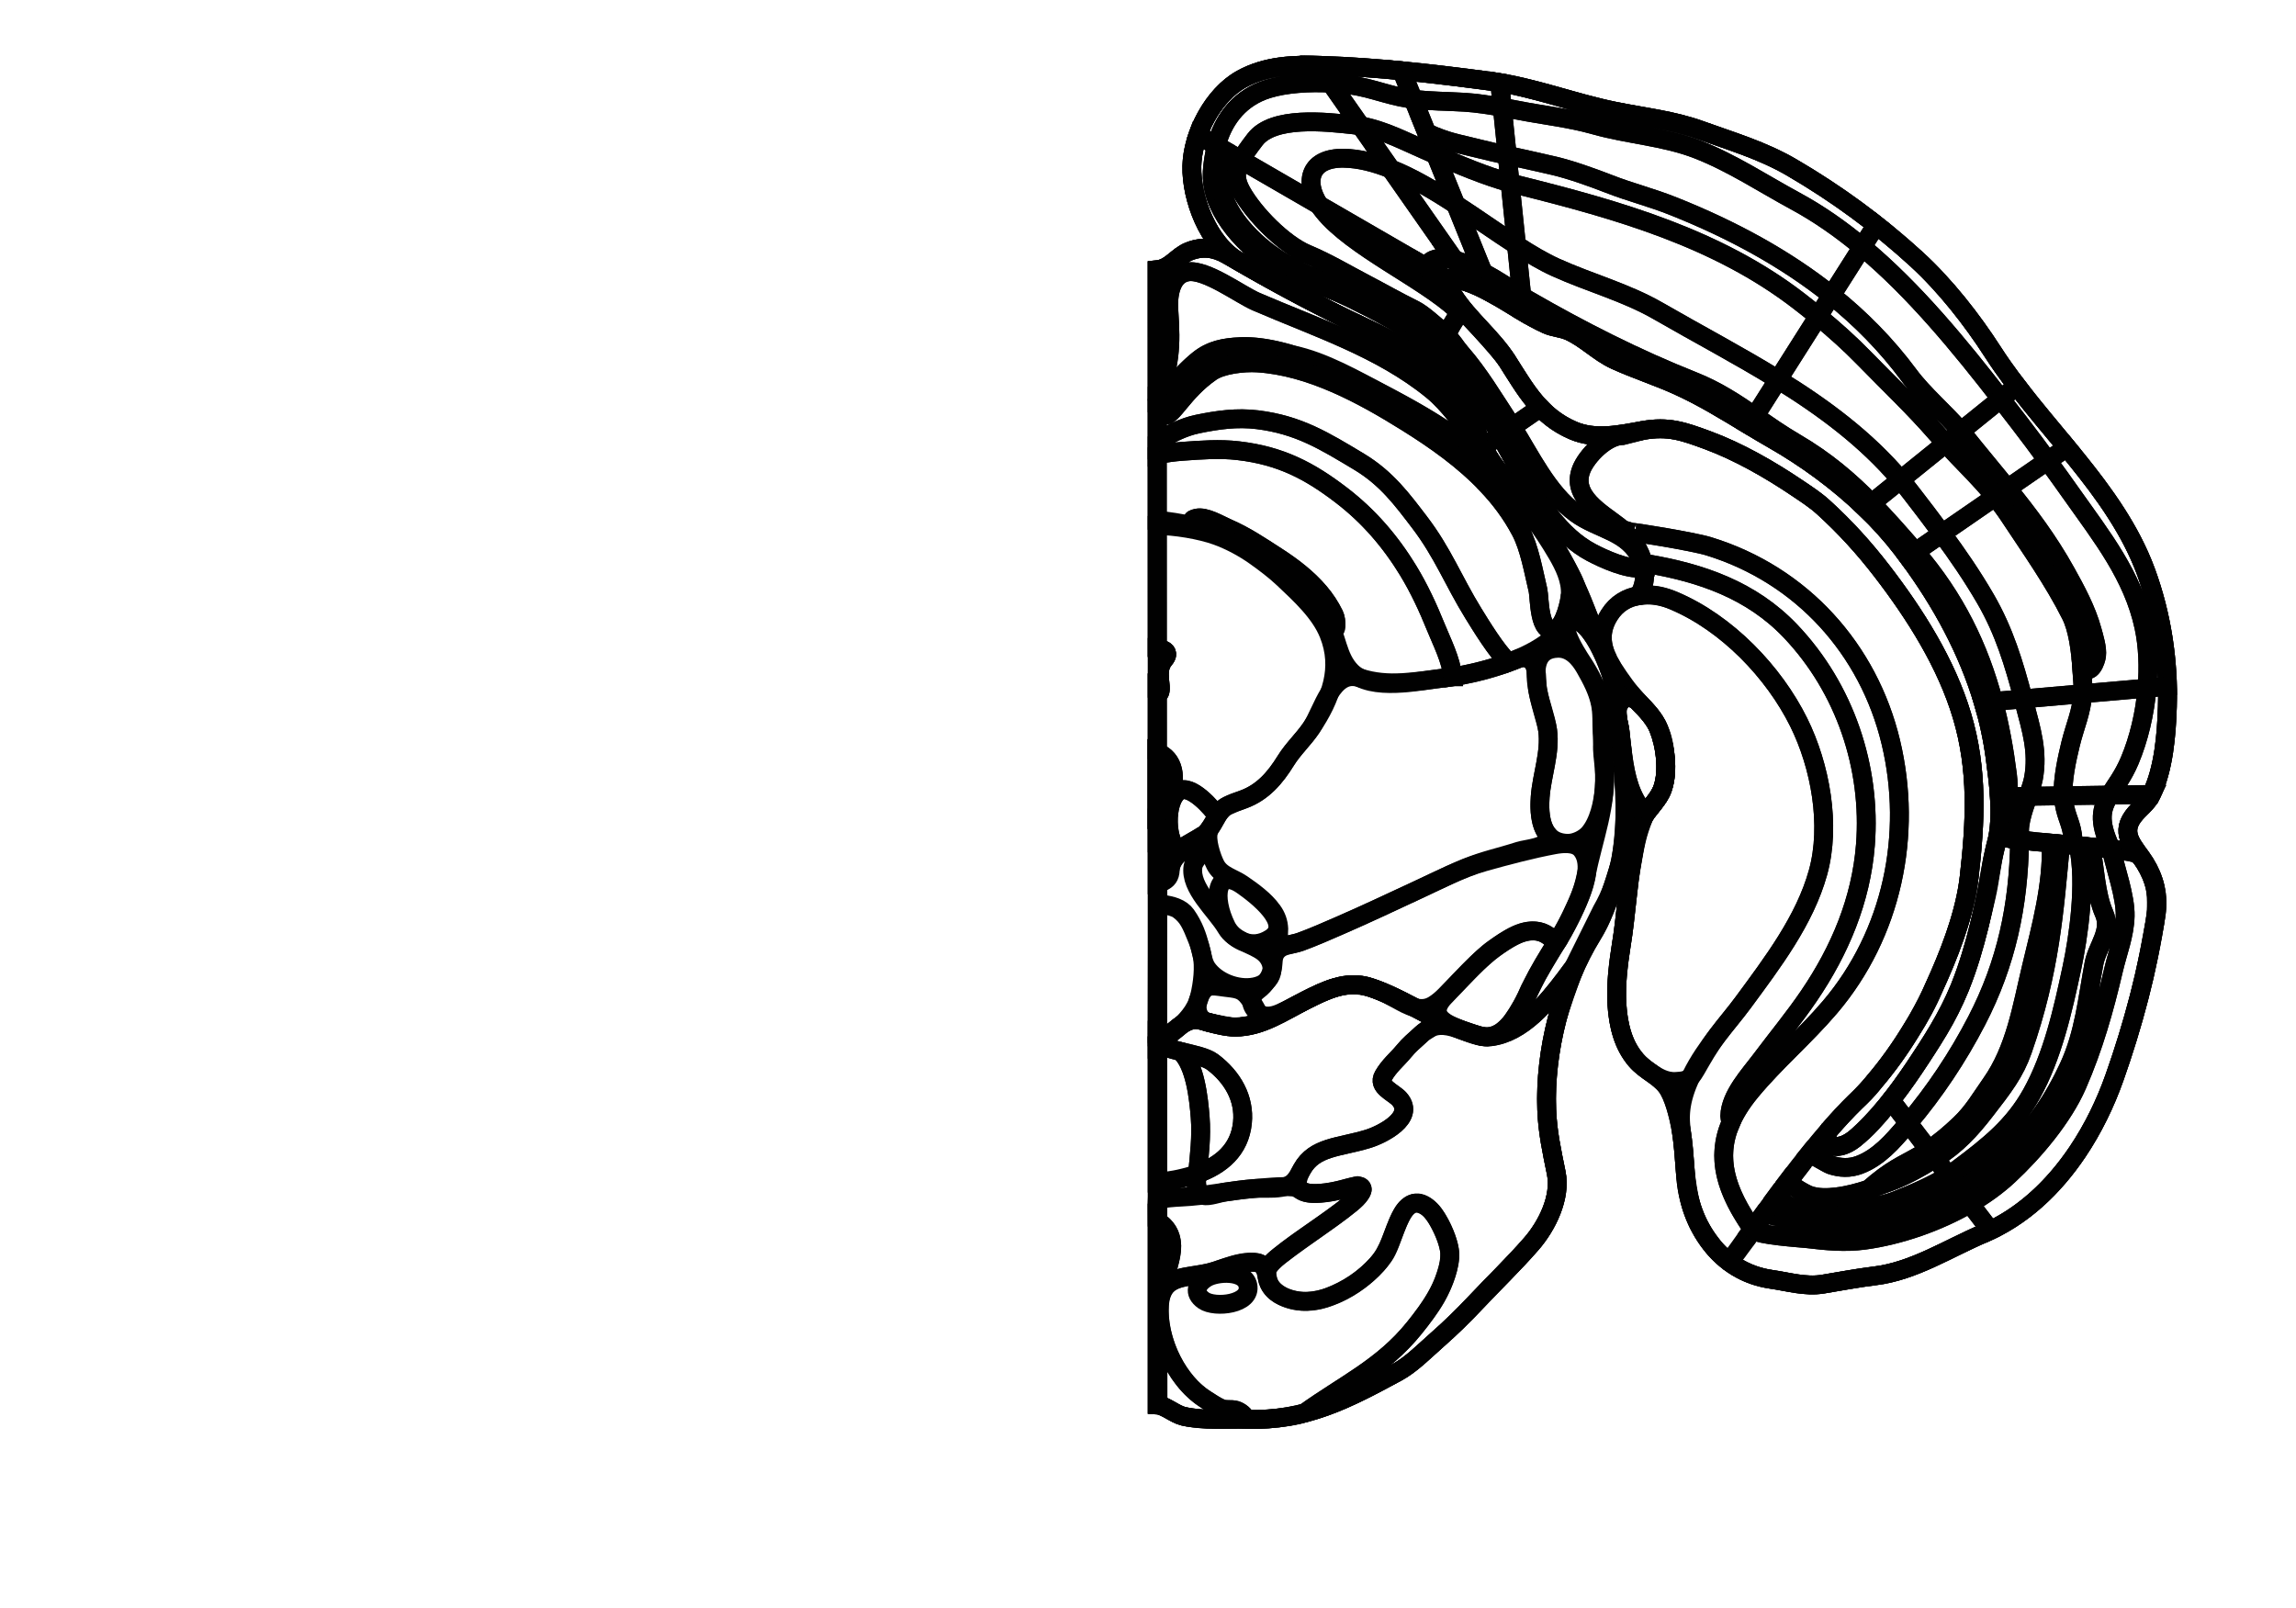 <?xml version="1.0" encoding="utf-8"?>
<!-- Generator: Adobe Illustrator 16.0.0, SVG Export Plug-In . SVG Version: 6.00 Build 0)  -->
<!DOCTYPE svg PUBLIC "-//W3C//DTD SVG 1.1//EN" "http://www.w3.org/Graphics/SVG/1.1/DTD/svg11.dtd">
<svg version="1.1" id="Layer_1" xmlns="http://www.w3.org/2000/svg" xmlns:xlink="http://www.w3.org/1999/xlink" x="0px" y="0px"
	 width="9744px" height="6823.471px" viewBox="0 0 9744 6823.471" enable-background="new 0 0 9744 6823.471" xml:space="preserve">
<g transform="scale(1.0)">
	<g id="_x31_80638373" transform=" scale(1.0, 1.0)">
		<path id="_x31_80638376" fill="none" stroke="#010101" stroke-width="80" d="M4910.828,1144.898
			c56.229-5.668,84.48-57.693,135.238-78c55.772-22.311,108.531-16.01,160.72,13.952
			c196.057,112.561,391.276,219.872,597.036,315.401c-185.814-86.271-371.475-185.045-548.363-287.56
			c-128.876-74.688-200.4-267.643-197.323-403.942c3.03-134.018,88.976-301.639,211.002-369.144
			c105.058-58.117,223.183-61.831,340.899-57.958c240.602,7.909,474.473,35.228,713.509,66.778
			c181.898,24.014,349.448,90.945,528.171,127.277c121.734,24.744,246.951,37.97,364.165,80.387
			c134.788,48.778,263.207,85.729,388.474,158.883c191.624,111.898,366.51,240.273,528.926,388.785
			c121.625,111.207,235.26,256.195,323.857,393.912c203.352,316.094,520.085,577.542,650.77,934.663
			c66.857,182.717,96.283,377.777,90.19,571.569c-3.706,117.765-15.236,263.739-67.666,371.843
			c-19.438,40.089-52.744,59.258-77.875,93.561c-57.78,78.889,10.236,132.988,51.047,198.844
			c40.507,65.357,58.582,138.537,47.146,214.449c-35.816,237.85-97.362,469.514-177.566,696.172
			c-38,107.373-90.214,215.752-156.833,314.645c-100.01,148.453-232.483,275.514-398.017,345.626
			c-148.153,62.751-297.256,160.214-461.346,179.98c-75.987,9.146-146.37,22.994-221.085,35.179
			c-74.001,12.074-146.196-10.121-218.908-20.529c-219.994-31.476-345.398-229.697-362.551-430.171
			c-6.151-71.881-9.217-144.296-22.24-215.606c-9.254-50.637-29.179-131.765-58.844-172.018
			c-32.257-43.764-93.037-69.061-129.408-111.234c-109.381-126.834-87.687-340.647-63.271-489.924
			c19.874-121.528,25.451-244.891,47.282-366.145c10.346-57.459,20.327-125.947,48.783-178.019
			c22.801-41.717,62.208-71.711,78.887-119.196c-22.402,61.688-95.215,117.455-134.912,202.471
			c-63.372,135.696-82.882,288.006-162.539,416.988c-131.704,213.272-203.418,494.104-194.027,742.641
			c3.64,96.239,21.834,177.274,40.426,269.175c20.697,102.274-38.395,223.15-105.617,300.361
			c-74.598,85.684-158.77,166.613-237.371,250.111c-53.107,56.408-104.591,106.567-162.816,157.871
			c-51.033,44.942-109.826,104.859-169.412,136.943c-212.102,114.204-388.744,208.346-638.525,199.908
			c-89.943-3.04-178.701,7.24-268.005-12.824c-36.043-8.09-76.061-46.209-108.442-48.043L4910.828,1144.898z"/>
		<path id="_x31_80638377" fill="none" stroke="#010101" stroke-width="80" d="M9130.433,3371.745
			c52.43-108.103,63.962-254.077,67.666-371.842c6.095-193.792-23.329-388.852-90.188-571.569
			c-130.685-357.122-447.42-618.567-650.771-934.663c-88.598-137.718-202.232-282.707-323.857-393.913
			c-162.416-148.512-337.302-276.887-528.926-388.784c-125.266-73.152-253.685-110.104-388.473-158.883
			c-117.215-42.417-242.43-55.643-364.166-80.387c-178.723-36.332-346.271-103.263-528.169-127.277
			c-239.036-31.55-472.906-58.871-713.509-66.778c-117.718-3.872-235.842-0.162-340.899,57.958
			c-122.026,67.505-207.974,235.125-211.003,369.144c-3.078,136.299,68.446,329.253,197.324,403.941
			c176.889,102.514,362.551,201.288,548.362,287.56c108.217,50.244,238.257,130.864,330.868,204.009
			c98.877,78.086,116.137,229.666,178.482,332.027c38.154,62.652,94.354,130.522,140.788,186.557
			c126.845,153.13,216.499,312.368,286.968,497.646c47.875,125.885,113.347,265.382,211.389,362.42
			c31.777,31.446,69.728,71.139,86.281,113.055c28.822,72.989,43.519,180.008,17.037,255.398
			c-16.679,47.486-56.086,77.479-78.887,119.197c-28.456,52.068-38.438,120.558-48.783,178.018
			c-21.831,121.252-27.408,244.615-47.283,366.145c-24.416,149.277-46.109,363.09,63.271,489.924
			c36.371,42.172,97.15,67.469,129.408,111.234c29.665,40.252,49.59,121.383,58.844,172.018
			c13.023,71.307,16.089,143.723,22.24,215.607c17.152,200.473,142.557,398.693,362.551,430.17
			c72.711,10.406,144.907,32.6,218.908,20.529c74.715-12.186,145.097-26.035,221.085-35.182
			c164.091-19.765,313.19-117.229,461.345-179.979c165.532-70.111,298.006-197.173,398.018-345.629
			c66.619-98.888,118.831-207.269,156.833-314.645c80.202-226.656,141.748-458.321,177.565-696.17
			c11.437-75.913-6.641-149.092-47.146-214.449c-40.812-65.855-108.828-119.955-51.047-198.844
			C9077.688,3431.004,9110.996,3411.835,9130.433,3371.745z M8478.788,3551.097c-5.22,17.92-20.726,84.874-23.109,98.73
			c-10.437,61.298-21.544,122.378-34.366,183.167c-6.486,30.396-13.195,60.865-20.501,91.258c-0.671,2.683-1.345,5.441-2.015,8.125
			c-21.619,85.6-45.918,168.875-78.05,250.27c-1.267,3.334-2.608,6.6-3.948,9.938c-0.301,0.725-0.598,1.449-0.897,2.174
			c-49.944,120.638-119.423,228.941-191.956,337.319c-69.852,104.315-156.996,218.857-254.057,301.846
			c-0.224,0.217-0.521,0.436-0.744,0.579c-10.139,7.473-19.98,13.784-29.446,18.789c-24.304,11.898-54.196,18.426-74.995,2.975
			c-1.342-1.015-2.609-2.031-3.802-3.191c-15.581-14.509-10.139-36.633,2.013-57.889c0,0,0.074-0.074,0.074-0.145
			c37.498-42.947,74.772-83.133,110.852-118.244c0.297-0.361,0.671-0.651,0.968-0.942c25.794-24.083,50.919-48.82,73.431-77.403
			c2.312-2.9,4.546-5.803,6.857-8.777c54.939-64.343,106.082-135.795,151.33-209.426c0.373-0.58,0.747-1.162,1.121-1.74
			c38.24-59.92,72.459-121.653,98.551-184.184c62.244-135.581,124.789-293.358,147.081-443.012
			c1.491-10.011,2.831-19.947,3.948-29.812c26.615-235.469,38.021-453.602-30.562-683.197
			c-66.422-222.557-199.564-432.42-339.635-614.353c-75.815-98.513-157.293-188.174-249.51-271.741
			c-34.217-30.975-72.087-55.277-110.255-81.03c-116.144-78.345-249.21-154.659-380.86-203.188
			c-102.204-37.649-166.313-60.355-274.334-40.987c-97.88,17.556-201.424,40.987-296.695-0.145
			c-140.895-60.863-201.425-173.665-278.061-293.867c-0.596-0.87-1.193-1.812-1.863-2.828
			c-64.781-100.108-162.586-175.479-226.548-274.642c-7.53-11.606-14.538-23.576-21.023-35.981
			c-9.392-17.917-9.765-28.434-4.696-33.949c10.437-11.315,43.685-2.176,71.192,7.183c4.249,1.451,8.349,2.902,12.226,4.281
			c36.379,12.913,70.297,29.16,103.1,47.08c43.908,23.864,85.803,50.707,128.743,76.386v0.072
			c33.62,20.021,67.985,39.389,104.44,56.074c30.266,13.928,65.079,14.727,95.197,28.146
			c71.712,31.845,125.611,91.185,197.025,123.683c85.431,38.884,175.856,67.9,261.66,106.418
			c107.57,48.313,206.494,109.538,306.461,169.964h0.075c33.323,20.096,66.794,40.116,100.712,59.486
			c138.957,79.36,275.08,178.525,393.012,292.197c56.135,54.044,108.093,111.422,154.312,171.488
			c9.021,11.679,17.893,23.502,26.614,35.326c139.7,188.246,253.757,396.513,319.579,619.36
			c22.516,76.024,39.362,153.861,49.725,233.148c7.08,53.972,14.611,109.755,18.189,165.613
			C8489,3438.658,8488.479,3495.893,8478.788,3551.097z"/>
		<path id="_x31_80638444" fill="none" stroke="#010101" stroke-width="80" d="M8559.671,1638.394l-3.503,2.176l-64.932,52.376
			c-173.247-223.284-365.504-459.262-588.175-644.75l56.729-89.516l3.059-3.7c58.369,45.918,115.101,94.159,170.412,144.794
			c121.661,111.204,235.271,256.144,323.908,393.9C8488.926,1543.075,8523.516,1591.1,8559.671,1638.394z"/>
		<path id="_x31_80638445" fill="none" stroke="#010101" stroke-width="80" d="M8491.238,1692.946l-170.043,137.32
			c-68.209-80.23-158.188-154.947-219.912-238.153c-95.196-128.543-205.975-240.546-328.528-338.549l130.309-205.365
			C8125.732,1233.686,8317.989,1469.663,8491.238,1692.946z"/>
		<path id="_x31_80638446" fill="none" stroke="#010101" stroke-width="80" d="M8321.195,1830.267l-64.184,51.796
			c-12.896-14.075-25.644-28.219-38.169-42.583c-97.806-112.439-203.661-212.256-307.58-319.11
			c-60.532-62.241-126.878-121.651-195.015-177.654l56.506-89.153c122.555,98.003,233.331,210.007,328.529,338.55
			C8163.007,1675.319,8252.986,1750.036,8321.195,1830.267z"/>
		<path id="_x31_80638447" fill="none" stroke="#010101" stroke-width="80" d="M8257.012,1882.063l-191.213,154.367
			c-147.529-174.171-327.635-306.995-519.666-425.456l170.115-268.259c68.137,56.002,134.482,115.414,195.017,177.654
			c103.917,106.854,209.774,206.671,307.579,319.11C8231.368,1853.843,8244.115,1867.988,8257.012,1882.063z"/>
		<path id="_x31_80638448" fill="none" stroke="#010101" stroke-width="80" d="M8065.799,2036.43l-123.301,99.527
			c-93.928-96.044-193.822-181.281-322.861-256.724c-61.875-36.125-117.113-74.935-172.13-112.728l98.626-155.53
			C7738.164,1729.435,7918.27,1862.259,8065.799,2036.43z"/>
		<path id="_x31_80638449" fill="none" stroke="#010101" stroke-width="80" d="M7942.498,2135.958l-25.57,20.602
			c-117.932-113.673-254.055-212.837-393.01-292.198c-33.92-19.368-67.391-39.39-100.713-59.483l24.3-38.375
			c55.017,37.792,110.255,76.602,172.13,112.728C7748.676,1954.675,7848.57,2039.912,7942.498,2135.958z"/>
		<path id="_x31_80638438" fill="none" stroke="#010101" stroke-width="80" d="M7962.85,954.981l-3.057,3.7l-56.729,89.517
			c-89.308-74.427-183.46-140.659-283.354-194.702c-137.985-74.718-269.562-162.494-416.864-219.727
			c-139.925-54.263-292.148-62.097-436.622-103.084c-104.366-29.595-217.976-41.856-325.023-62.82
			c-21.321-4.135-43.387-8.416-65.751-12.479l-10.809-104.75c166.239,27.71,321.895,87.484,487.089,121.072
			c121.735,24.736,246.974,37.94,364.161,80.376c134.781,48.748,263.227,85.744,388.463,158.865
			C7730.711,784.727,7849.836,865.683,7962.85,954.981z"/>
		<path id="_x31_80638439" fill="none" stroke="#010101" stroke-width="80" d="M7903.063,1048.198l-130.309,205.363
			c-196.953-157.632-424.097-279.283-665.107-375.909c-106.38-42.655-177.794-57.382-284.694-99.092
			c-61.726-24.083-156.548-58.033-225.504-74.354c-70.596-16.687-135.451-30.395-200.979-44.904l-21.021-203.914
			c22.363,4.063,44.43,8.343,65.75,12.479c107.049,20.965,220.658,33.224,325.023,62.821
			c144.473,40.985,296.697,48.821,436.621,103.083c147.305,57.234,278.879,145.009,416.865,219.727
			C7719.604,907.539,7813.756,973.77,7903.063,1048.198z"/>
		<path id="_x31_80638440" fill="none" stroke="#010101" stroke-width="80" d="M7772.755,1253.564l-56.507,89.153
			c-26.837-22.053-53.896-43.597-81.107-64.562c-345.896-267.098-767.832-387.154-1188.352-491.976
			c-12.822-3.192-25.568-6.602-38.241-10.229l-12.078-116.647c65.526,14.51,130.382,28.218,200.978,44.905
			c68.955,16.322,163.779,50.271,225.503,74.355c106.901,41.71,178.316,56.438,284.694,99.092
			C7348.658,974.277,7575.802,1095.929,7772.755,1253.564z"/>
		<path id="_x31_80638441" fill="none" stroke="#010101" stroke-width="80" d="M7716.248,1342.715l-170.115,268.259
			c-165.047-101.777-338.891-193.031-508.41-290.892c-137.837-79.579-293.117-120.347-436.992-185.779
			c-51.438-23.358-106.752-56.147-164.824-93.652l-27.358-264.704c12.675,3.627,25.421,7.036,38.243,10.229
			c420.518,104.823,842.455,224.88,1188.352,491.977C7662.352,1299.117,7689.411,1320.663,7716.248,1342.715z"/>
		<path id="_x31_80638442" fill="none" stroke="#010101" stroke-width="80" d="M7546.134,1610.974l-98.626,155.529
			c-81.032-55.713-161.469-109.175-261.584-148.855c-241.83-95.899-475.834-214.795-700.368-344.282
			c-8.052-4.643-17.222-10.301-27.358-16.684l-22.289-216.029c58.072,37.505,113.386,70.292,164.823,93.652
			c143.876,65.43,299.156,106.199,436.993,185.778C7207.242,1417.941,7381.085,1509.197,7546.134,1610.974z"/>
		<path id="_x31_80638443" fill="none" stroke="#010101" stroke-width="80" d="M7447.507,1766.503l-24.302,38.375h-0.075
			c-99.967-60.428-198.889-121.652-306.461-169.965c-85.804-38.52-176.229-67.536-261.659-106.418
			c-71.416-32.497-125.314-91.838-197.026-123.684c-30.116-13.419-64.931-14.218-95.196-28.144
			c-36.453-16.687-70.818-36.054-104.441-56.076v-0.073l5.516-8.777l-5.664-55.058c10.137,6.383,19.309,12.042,27.357,16.684
			c224.535,129.486,458.537,248.382,700.367,344.282C7286.039,1657.328,7366.476,1710.791,7447.507,1766.503z"/>
		<path id="_x31_80638432" fill="none" stroke="#010101" stroke-width="80" d="M6364.64,350.637l10.81,104.751
			c-53.301-9.649-108.465-18.136-160.051-21.399c-75.29-4.715-144.1-3.7-218.049-13.13l-48.604-120.492
			c124.642,12.042,248.985,27.419,374.819,44.032C6337.355,346.213,6350.998,348.244,6364.64,350.637z"/>
		<path id="_x31_80638433" fill="none" stroke="#010101" stroke-width="80" d="M6375.449,455.387l21.023,203.914
			c-38.316-8.56-76.857-17.337-116.963-27.274c-107.348-26.624-131.277-27.421-224.311-67.972l-57.85-143.197
			c73.949,9.429,142.759,8.415,218.049,13.129C6266.982,437.252,6322.147,445.74,6375.449,455.387z"/>
		<path id="_x31_80638434" fill="none" stroke="#010101" stroke-width="80" d="M6396.471,659.302l12.077,116.646
			c-108.614-30.613-212.756-74.862-316.005-119.33l-37.347-92.563c93.034,40.551,116.963,41.349,224.312,67.971
			C6319.613,641.965,6358.154,650.741,6396.471,659.302z"/>
		<path id="_x31_80638435" fill="none" stroke="#010101" stroke-width="80" d="M6408.548,775.948l27.358,264.703
			c-81.854-52.81-168.998-114.832-258.08-172.866l-85.283-211.168C6195.792,701.086,6299.934,745.336,6408.548,775.948z"/>
		<path id="_x31_80638436" fill="none" stroke="#010101" stroke-width="80" d="M6435.906,1040.653l22.289,216.029
			c-42.863-27.059-102.727-67.537-164.226-101.051l-116.144-287.846C6266.908,925.82,6354.054,987.843,6435.906,1040.653z"/>
		<path id="_x31_80638437" fill="none" stroke="#010101" stroke-width="80" d="M6458.197,1256.681l5.664,55.059l-5.516,8.778
			c-42.939-25.68-84.834-52.521-128.743-76.388l0.075-0.144l-35.708-88.356C6355.471,1189.145,6415.332,1229.623,6458.197,1256.681z
			"/>
		<path id="_x31_80638427" fill="none" stroke="#010101" stroke-width="80" d="M5948.742,300.367l48.605,120.492
			c-7.604-0.943-15.209-1.959-22.887-3.192c-81.852-12.769-155.429-44.106-238.623-56.222c-27.358-3.989-57.328-6.891-88.414-8.56
			l-52.928-75.66c5.145,0.145,10.363,0.29,15.507,0.434C5723.984,281.434,5836.475,289.485,5948.742,300.367z"/>
		<path id="_x31_80638428" fill="none" stroke="#010101" stroke-width="80" d="M5997.348,420.859l57.849,143.197
			c2.62,6.492,5.794,14.008,7.23,17.92c7.118,19.381,0.927,2.296,30.116,74.641l-170.787-75.877
			c-48.082-20.094-97.136-37.286-147.38-46.426l-126.952-181.427c31.085,1.667,61.055,4.57,88.412,8.56
			c83.195,12.116,156.771,43.453,238.624,56.221C5982.141,418.899,5989.743,419.915,5997.348,420.859z"/>
		<path id="_x31_80638429" fill="none" stroke="#010101" stroke-width="80" d="M6177.826,867.786
			c-91.097-59.266-184.281-114.325-275.75-150.958l-127.699-182.515c50.245,9.141,99.297,26.332,147.379,46.426
			c52.482,21.761,103.846,46.934,154.238,68.696c5.517,2.395,11.033,4.788,16.549,7.181L6177.826,867.786z"/>
		<path id="_x31_80638430" fill="none" stroke="#010101" stroke-width="80" d="M6177.826,867.786l116.144,287.846
			c-41.374-22.632-83.419-42.074-121.437-52.303l-270.459-386.5C5993.545,753.461,6086.729,808.521,6177.826,867.786z"/>
		<path id="_x31_80638431" fill="none" stroke="#010101" stroke-width="80" d="M6228.517,1183.342l-55.983-80.014
			c38.018,10.229,80.062,29.67,121.437,52.302l35.706,88.356l-0.073,0.144c-32.802-17.917-66.72-34.164-103.101-47.078
			c-3.876-1.378-7.976-2.83-12.227-4.281L6228.517,1183.342z"/>
		<path id="_x31_80638421" fill="none" stroke="#010101" stroke-width="80" d="M5594.496,277.226l52.928,75.661
			c-90.35-4.86-190.467,1.16-265.684,24.302c-117.932,36.197-184.951,125.207-214.845,223.354
			c-1.79,5.803-3.429,11.535-4.919,17.411l-77.902-45.122c34.59-97.423,101.385-190.928,185.102-237.21
			C5369.588,280.056,5481.93,274.179,5594.496,277.226z"/>
		<path id="_x31_80638423" fill="none" stroke="#010101" stroke-width="80" d="M5647.424,352.887l126.953,181.427
			c-10.51-1.886-21.097-3.483-31.756-4.643c-116.068-12.695-339.114-37.939-416.194,62.098
			c-26.464,34.383-46.444,62.167-59.639,86.832l-64.406-37.261l-6.562-3.797c-21.303-12.329-3.448-2.19-23.146-13.395l-10.699-6.192
			c0.619-2.037,6.176-21.479,6.829-23.508c30.786-95.723,97.449-181.81,212.936-217.256
			C5456.957,354.047,5557.072,348.026,5647.424,352.887z"/>
		<path id="_x31_80638424" fill="none" stroke="#010101" stroke-width="80" d="M5774.377,534.313l127.699,182.515
			c-67.763-27.13-134.633-44.177-199.189-45.266c-141.043-2.467-172.277,95.102-104.738,198.763l-331.36-191.726
			c13.194-24.665,33.173-52.448,59.639-86.832c77.081-100.036,300.126-74.792,416.194-62.098
			C5753.281,530.831,5763.867,532.427,5774.377,534.313z"/>
		<path id="_x31_80638425" fill="none" stroke="#010101" stroke-width="80" d="M5902.076,716.827l270.457,386.501
			c-29.969-7.981-57.402-10.228-80.139-3.771c-27.88,7.979-34.963,22.124-29.893,39.462l-464.351-268.694
			c-67.538-103.662-36.306-201.231,104.739-198.764C5767.445,672.649,5834.313,689.697,5902.076,716.827z"/>
		<path id="_x31_80638426" fill="none" stroke="#010101" stroke-width="80" d="M6228.517,1183.342l-14.237,9.43
			c-27.508-9.357-60.758-18.497-71.193-7.182l-80.585-46.571c-5.069-17.34,2.013-31.483,29.894-39.463
			c22.736-6.457,50.17-4.208,80.139,3.771L6228.517,1183.342z"/>
		<path id="_x31_80638415" fill="none" stroke="#010101" stroke-width="80" d="M6095.302,1487.073l-35.335,58.107
			c-80.884-56.075-174.664-111.061-256.143-148.928c-185.846-86.251-371.467-185.054-548.367-287.554
			c-128.891-74.718-200.38-267.678-197.323-403.983c0.969-42.074,10.063-87.414,25.94-131.881l77.902,45.122
			c-2.46,9.502-4.623,19.15-6.412,28.798c-14.686,78.491-20.352,136.597,16.179,218.857
			c63.44,142.981,225.504,276.237,375.119,326.437c27.954,9.431,55.389,19.152,82.448,29.597
			c36.304,13.928,72.012,29.162,107.721,46.571c104.441,50.997,226.623,114.471,318.392,185.634
			c10.586,8.199,21.022,16.759,31.308,25.68C6089.637,1481.995,6092.469,1484.534,6095.302,1487.073z"/>
		<path id="_x31_80638416" fill="none" stroke="#010101" stroke-width="80" d="M6073.684,1425.63
			c-28.998-35.183-89.457-52.085-127.923-75.225c-74.843-45.048-143.651-80.812-223.64-114.833
			c-29.445-12.55-57.477-23.286-84.761-33.66c-81.927-31.192-157.515-59.412-246.972-124.7
			c-116.292-84.946-232.363-223.717-212.459-365.173c4.025-28.507,13.868-54.696,17.894-74.498l-33.845-19.587
			c-2.461,9.502-4.621,19.151-6.41,28.798c-14.688,78.491-20.354,136.596,16.177,218.857
			c63.44,142.981,225.503,276.238,375.118,326.438c27.954,9.43,55.39,19.152,82.449,29.597
			c36.305,13.928,72.012,29.162,107.721,46.571c104.439,50.997,226.623,114.471,318.39,185.634
			c10.588,8.198,21.023,16.759,31.31,25.68l1.938-2.176C6093.96,1457.041,6086.431,1441.154,6073.684,1425.63z"/>
		<path id="_x31_80638417" fill="none" stroke="#010101" stroke-width="80" d="M6138.166,1416.708l-42.864,70.366
			c-2.833-2.538-5.665-5.077-8.572-7.543l1.938-2.176c5.293-20.312-2.236-36.198-14.983-51.723
			c-28.999-35.183-89.457-52.085-127.923-75.225c-74.845-45.048-143.653-80.812-223.64-114.834
			c-29.447-12.55-57.479-23.284-84.761-33.659c-81.927-31.192-157.517-59.412-246.974-124.699
			c-116.292-84.945-232.363-223.718-212.459-365.173c4.025-28.509,13.867-54.695,17.893-74.499l70.968,41.058
			c-25.942,48.24-25.942,84.583,1.864,134.419c53.152,95.392,178.764,223.064,277.688,264.777
			c90.5,38.157,165.717,83.712,252.788,129.268c67.167,35.11,132.097,72.252,200.456,105.838c41,20.095,87.22,66.229,126.357,96.771
			L6138.166,1416.708z"/>
		<path id="_x31_80638418" fill="none" stroke="#010101" stroke-width="80" d="M6196.016,1321.75l-57.85,94.957l-12.227-7.036
			c-39.136-30.539-85.355-76.674-126.355-96.771c-68.359-33.586-133.291-70.729-200.457-105.837
			c-87.07-45.557-162.287-91.112-252.787-129.268c-98.924-41.711-224.535-169.384-277.688-264.778
			c-27.807-49.836-27.807-86.179-1.865-134.418l331.361,191.727c5.664,8.705,12.002,17.41,19.009,26.114
			c123.003,152.336,423.054,286.249,564.694,417.113L6196.016,1321.75z"/>
		<path id="_x31_80638419" fill="none" stroke="#010101" stroke-width="80" d="M6395.354,1530.163
			c-37.498-56.147-193.227-218.423-193.227-218.423l-6.113,10.011l-14.164-8.197c-141.641-130.864-441.691-264.778-564.693-417.114
			c-7.007-8.707-13.345-17.412-19.01-26.115l464.352,268.694c10.063,34.238,67.688,80.884,106.305,116.501
			C6232.767,1354.685,6330.571,1430.056,6395.354,1530.163z"/>
		<path id="_x31_80638420" fill="none" stroke="#010101" stroke-width="80" d="M6147.783,1219.54
			c6.484,12.404,13.493,24.373,21.022,35.979c-38.614-35.616-96.241-82.263-106.305-116.5l80.585,46.571
			C6138.018,1191.104,6138.391,1201.622,6147.783,1219.54z"/>
		<path id="_x31_80638455" fill="none" stroke="#010101" stroke-width="80" d="M8771.757,1899.037l-81.702,56.292
			c-39.289-53.899-79.17-107.289-119.873-160.173c-25.867-33.585-52.182-67.752-78.943-102.21l64.93-52.376l3.505-2.176
			C8627.137,1726.677,8700.34,1812.35,8771.757,1899.037z"/>
		<path id="_x31_80638454" fill="none" stroke="#010101" stroke-width="80" d="M8690.055,1955.329l-170.49,117.445
			c-59.189-72.978-120.69-145.592-183.311-224.228c-4.844-6.093-9.914-12.187-15.059-18.28l170.043-137.321
			c26.762,34.457,53.076,68.623,78.943,102.21C8610.885,1848.039,8650.766,1901.43,8690.055,1955.329z"/>
		<path id="_x31_80638453" fill="none" stroke="#010101" stroke-width="80" d="M8519.564,2072.774l-52.406,36.052
			c-65.004-79.505-140.223-151.176-210.146-226.765l64.184-51.795c5.145,6.094,10.215,12.187,15.059,18.281
			C8398.874,1927.185,8460.375,1999.796,8519.564,2072.774z"/>
		<path id="_x31_80638452" fill="none" stroke="#010101" stroke-width="80" d="M8467.158,2108.826l-225.729,155.529
			c-43.014-58.396-87.441-116.066-132.543-174.608c-14.014-18.208-28.402-35.98-43.088-53.318l191.213-154.369
			C8326.936,1957.65,8402.154,2029.321,8467.158,2108.826z"/>
		<path id="_x31_80638451" fill="none" stroke="#010101" stroke-width="80" d="M8241.43,2264.357l-112.49,77.545
			c-2.088-2.61-4.324-5.149-6.561-7.688c-61.648-70.801-119.572-136.741-179.881-198.257l123.301-99.527
			c14.686,17.339,29.074,35.11,43.088,53.318C8153.988,2148.29,8198.416,2205.96,8241.43,2264.357z"/>
		<path id="_x31_80638450" fill="none" stroke="#010101" stroke-width="80" d="M8122.379,2334.213
			c2.236,2.538,4.473,5.077,6.561,7.688l-31.085,21.473c-8.722-11.825-17.593-23.649-26.614-35.328
			c-46.22-60.065-98.178-117.445-154.312-171.488l25.57-20.603C8002.807,2197.472,8060.73,2263.414,8122.379,2334.213z"/>
		<path id="_x31_80638461" fill="none" stroke="#010101" stroke-width="80" d="M9198.462,2912.95l-86.697,7.544
			c7.679-89.879,3.877-179.54-13.268-259.481c-46.52-216.537-179.287-383.671-301.917-557.265
			c-35.109-49.764-70.596-99.236-106.525-148.419l81.702-56.292c135.154,164.089,263.971,332.095,336.132,529.261
			C9164.767,2583.683,9194.587,2748.062,9198.462,2912.95z"/>
		<path id="_x31_80638460" fill="none" stroke="#010101" stroke-width="80" d="M9098.497,2661.012
			c17.145,79.942,20.946,169.603,13.268,259.481l-272.841,23.72c0.894-14.291,0.969-29.232,0.075-45.119
			c-1.192-20.529-2.46-43.381-4.324-67.319l4.771-0.29c33.323,36.707,55.537-26.913,58.147-48.239
			c4.025-32.426-10.289-77.837-19.011-109.537c-23.63-85.889-68.357-168.66-111.82-246.642
			c-74.473-133.694-158.189-244.464-247.197-354.293l170.49-117.445c35.93,49.185,71.416,98.658,106.525,148.42
			C8919.21,2277.34,9051.978,2444.477,9098.497,2661.012z"/>
		<path id="_x31_80638459" fill="none" stroke="#010101" stroke-width="80" d="M8878.582,2673.708
			c8.722,31.701,23.036,77.111,19.011,109.538c-2.61,21.326-24.824,84.946-58.147,48.24l-4.771,0.289
			c-5.815-75.95-16.923-163.073-46.146-221.468c-73.054-145.811-171.309-284.218-261.061-420.161
			c-18.638-28.218-38.916-55.205-60.311-81.319l52.406-36.052c89.008,109.826,172.725,220.598,247.197,354.293
			C8810.225,2505.048,8854.952,2587.818,8878.582,2673.708z"/>
		<path id="_x31_80638458" fill="none" stroke="#010101" stroke-width="80" d="M8838.999,2899.094
			c0.894,15.887,0.818,30.829-0.075,45.121l-252.342,21.979c-39.658-149.652-80.659-286.685-159.753-423.352
			c-56.805-98.077-119.425-189.116-185.399-278.487l225.729-155.528c21.395,26.113,41.673,53.1,60.311,81.319
			c89.752,135.943,188.007,274.352,261.061,420.162c29.223,58.395,40.33,145.518,46.146,221.467
			C8836.539,2855.715,8837.807,2878.564,8838.999,2899.094z"/>
		<path id="_x31_80638457" fill="none" stroke="#010101" stroke-width="80" d="M8586.582,2966.195l-126.281,10.953
			c-60.98-230.102-161.842-438.368-331.361-635.246l112.49-77.545c65.975,89.37,128.595,180.41,185.399,278.486
			C8505.923,2679.51,8546.924,2816.541,8586.582,2966.195z"/>
		<path id="_x31_80638456" fill="none" stroke="#010101" stroke-width="80" d="M8460.301,2977.148l-33.323,2.901l-9.542,2.684
			c-65.824-222.848-179.881-431.115-319.581-619.359l31.085-21.473C8298.459,2538.78,8399.32,2747.046,8460.301,2977.148z"/>
		<path id="_x31_80638468" fill="none" stroke="#010101" stroke-width="80" d="M8521.504,3380.987l85.281-1.305
			c-22.365,63.764-48.828,137.468-29.223,185.779c-2.013-0.216-3.952-0.507-5.891-0.725c-28.252-3.482-51.66-6.893-67.91-10.377
			l0.222-1.086C8505.773,3491.467,8517.553,3438.658,8521.504,3380.987z"/>
		<path id="_x31_80638467" fill="none" stroke="#010101" stroke-width="80" d="M8485.348,3381.494l36.156-0.507
			c-3.951,57.671-15.73,110.48-17.521,172.287l-0.222,1.086c-12.004-2.537-20.055-5.15-23.333-7.688
			c-0.224,0-0.82,1.596-1.641,4.425C8488.479,3495.893,8489,3438.658,8485.348,3381.494z"/>
		<path id="_x31_80638471" fill="none" stroke="#010101" stroke-width="80" d="M8953.203,3374.458l177.198-2.684
			c-19.383,40.042-52.704,59.195-77.826,93.506c-49.647,67.825-6.41,117.372,32.651,171.706c-4.025-3.917-8.274-7.617-12.822-11.173
			c-9.542-7.472-52.556-14.654-111.373-21.688c-1.64-0.217-3.355-0.436-5.069-0.652l0.896-6.674
			C8903.629,3482.402,8918.167,3431.402,8953.203,3374.458z"/>
		<path id="_x31_80638469" fill="none" stroke="#010101" stroke-width="80" d="M8798.444,3567.783l-2.088,19.441
			c-17.146-1.524-34.365-3.119-51.437-4.787c-13.195-1.234-26.314-2.467-39.287-3.701c-46.889-4.425-91.243-8.85-128.07-13.275
			c-19.605-48.312,6.857-122.014,29.223-185.779l149.242-2.25c0.447,8.561,1.268,16.832,2.46,24.663
			C8770.192,3476.016,8792.705,3492.99,8798.444,3567.783z"/>
		<path id="_x31_80638470" fill="none" stroke="#010101" stroke-width="80" d="M8956.857,3596.799l-0.896,6.674
			c-25.345-2.903-53.375-5.876-82.896-8.85c-16.923-1.669-34.292-3.34-51.885-5.008c-8.198-0.797-16.55-1.595-24.824-2.395
			l2.088-19.439c-5.739-74.791-28.252-91.768-39.957-165.687c-1.192-7.833-2.013-16.104-2.46-24.663l197.176-2.974
			C8918.167,3431.402,8903.629,3482.402,8956.857,3596.799z"/>
		<path id="_x31_80638462" fill="none" stroke="#010101" stroke-width="80" d="M9198.462,2912.95
			c0.672,29.015,0.522,58.033-0.372,86.977c-3.727,117.734-15.206,263.688-67.688,371.846l-177.198,2.683
			c23.856-38.736,57.179-80.157,85.059-146.243c38.69-91.765,64.334-199.853,73.503-307.721L9198.462,2912.95z"/>
		<path id="_x31_80638463" fill="none" stroke="#010101" stroke-width="80" d="M8838.924,2944.213l272.841-23.721
			c-9.169,107.867-34.812,215.956-73.503,307.72c-27.88,66.086-61.202,107.507-85.059,146.245l-197.176,2.974
			c-3.651-68.405,16.027-157.053,31.234-219.512C8806.57,3078.851,8834.301,3021.398,8838.924,2944.213z"/>
		<path id="_x31_80638464" fill="none" stroke="#010101" stroke-width="80" d="M8586.582,2966.195l252.342-21.979
			c-4.623,77.183-32.354,134.638-51.662,213.706c-15.207,62.46-34.886,151.105-31.234,219.513l-149.242,2.248
			c9.916-28.362,19.084-54.768,23.035-76.096c20.723-112.295-8.947-206.817-37.573-315.919
			C8590.385,2980.486,8588.445,2973.304,8586.582,2966.195z"/>
		<path id="_x31_80638465" fill="none" stroke="#010101" stroke-width="80" d="M8592.247,2987.665
			c28.626,109.102,58.296,203.625,37.573,315.919c-3.951,21.328-13.119,47.732-23.035,76.096l-85.281,1.307
			c2.086-29.307,2.162-59.993-2.164-93.651c-13.791-108.014-32.65-211.097-59.039-310.189l126.281-10.954
			C8588.445,2973.304,8590.385,2980.486,8592.247,2987.665z"/>
		<path id="_x31_80638466" fill="none" stroke="#010101" stroke-width="80" d="M8519.34,3287.336
			c4.326,33.658,4.25,64.342,2.164,93.651l-36.156,0.507c-3.578-55.858-11.107-111.641-18.189-165.612
			c-10.362-79.29-27.209-157.125-49.723-233.148l9.542-2.684l33.323-2.901C8486.689,3076.24,8505.549,3179.322,8519.34,3287.336z"/>
		<path id="_x31_80638404" fill="none" stroke="#010101" stroke-width="80" d="M7114.633,4589.721
			c6.145-0.496,12.303-0.845,18.418-1.452c19.875-1.999,32.667-8.21,43.133-18.711c0.672-1.415,1.344-2.832,2.025-4.243
			c29.898-61.98,69.764-117.547,111.281-172.548c35.4-46.897,74.06-91.401,108.872-138.744
			c123.999-168.675,260.771-347.718,317.166-551.045c55.743-200.991,10.126-451.827-82.125-637.78
			c-105.778-213.216-304.688-420.603-529.749-515.654c-37.094-15.666-76.557-24.528-114.568-24.363
			c-11.15,0.387-22.311,1.439-34.176,2.733c0.001-0.002,0.002-0.004,0.004-0.005c-49.627,7.915-94.492,33.496-125.189,82.255
			c-43.808,69.571-33.833,131.82-4.258,190.969c6.695,12.339,13.596,24.552,20.703,36.565
			c14.617,23.401,31.267,46.443,47.705,69.399c30.9,43.155,68.875,79.123,99.393,114.996c10.184,11.812,19.824,24.196,28.062,36.97
			c0.322,0.499,0.646,0.998,0.965,1.501c0.172,0.272,0.348,0.544,0.52,0.816c27.291,42.884,39.699,89.146,44.336,150.057
			c4.957,47.687,2.439,96.2-11.518,135.927c-16.678,47.484-56.086,77.479-78.886,119.199
			c-31.559,81.354-36.369,115.107-52.269,205.184c-13.446,76.124-19.576,154.617-29.426,233.357
			c-4.09,35.296-8.633,70.535-14.371,105.619c-0.631,3.854-1.258,7.76-1.88,11.693c-5.544,39.121-10.782,78.043-14.454,116.5
			c-0.022,0.23-0.044,0.467-0.064,0.697c-2.111,25.965-3.387,52.483-3.408,79.045c0.339,57.541,6.891,123.498,26.447,181.292
			c0.301,0.886,0.614,1.759,0.921,2.636c2.81,7.879,5.866,15.626,9.192,23.225c19.756,44.398,49.216,81.317,84.441,109.199
			c5.084,3.871,10.263,7.67,15.481,11.435c0.039,0.028,0.077,0.057,0.116,0.082
			C7028.539,4567.83,7066.613,4593.583,7114.633,4589.721z"/>
		<path id="_x31_80638478" fill="none" stroke="#010101" stroke-width="80" d="M9146.057,3765.095
			c9.915,59.485,3.952,116.647,0.521,140.37c-0.075,0.651-0.223,1.377-0.298,2.031c-0.148,1.087-0.374,2.176-0.522,3.263
			c-0.298,2.031-0.67,4.134-1.044,6.167c-14.685,76.169-27.953,155.164-45.696,230.682c-4.249,18.062-8.648,36.125-13.121,54.189
			c-4.473,17.992-9.095,35.98-13.864,53.898c-14.314,53.756-29.67,107.144-46.146,160.316c-5.441,17.702-11.032,35.4-16.846,53.031
			c-2.835,8.848-5.741,17.699-8.648,26.473c-0.298,0.943-0.597,1.889-0.971,2.832c-3.354,10.154-6.783,20.24-10.212,30.32
			c-5.218,15.452-10.586,30.756-16.027,46.138c-38.02,107.36-90.201,215.739-156.847,314.612
			c-94.153,139.718-217.082,260.569-369.304,332.676l-0.226-0.363l-86.844-113.453c60.68-35.256,116.367-75.297,163.627-119.187
			c109.66-101.849,231.843-246.856,291.627-383.889c69.853-159.954,115.251-320.634,154.389-488.132
			c18.264-78.055,47.263-147.694,49.351-229.013c2.087-82.19-41.076-201.304-58.372-280.374l0.449-3.553
			c58.817,7.035,101.831,14.217,111.373,21.688c4.546,3.556,8.795,7.255,12.82,11.173c6.41,8.85,12.674,17.919,18.413,27.131
			C9123.394,3696.108,9137.855,3729.912,9146.057,3765.095z"/>
		<path id="_x31_80638477" fill="none" stroke="#010101" stroke-width="80" d="M8960.584,3607.68
			c17.295,79.071,60.457,198.184,58.371,280.371c-2.088,81.321-31.086,150.959-49.351,229.018
			c-39.137,167.497-84.537,328.176-154.388,488.129c-59.786,137.033-181.967,282.039-291.627,383.89
			c-47.262,43.888-102.947,83.931-163.629,119.187l-47.785-62.532c75.516-45.049,146.037-97.933,209.923-155.747
			c112.866-102.066,195.017-226.547,257.933-362.56c65.676-142.11,78.498-288.427,106.752-438.298
			c13.864-73.555,76.263-136.885,42.864-212.619c-36.007-81.609-38.542-192.887-56.655-281.532l0.073-0.362
			c29.523,2.975,57.552,5.948,82.896,8.852c1.714,0.217,3.432,0.434,5.069,0.652L8960.584,3607.68z"/>
		<path id="_x31_80638476" fill="none" stroke="#010101" stroke-width="80" d="M8929.647,3876.518
			c33.398,75.732-29,139.062-42.864,212.617c-28.254,149.871-41.076,296.188-106.752,438.298
			c-62.918,136.017-145.066,260.497-257.933,362.562c-63.886,57.816-134.407,110.698-209.923,155.747l-43.314-56.584
			c11.781-7.399,23.113-15.163,33.846-23.14c141.639-105.186,243.248-188.102,318.689-322.81
			c89.457-159.663,133.514-356.905,171.458-534.992c27.729-130.14,61.501-359.079,27.952-515.044l0.374-3.557
			c17.593,1.668,34.962,3.339,51.885,5.008l-0.073,0.36C8891.105,3683.629,8893.641,3794.908,8929.647,3876.518z"/>
		<path id="_x31_80638475" fill="none" stroke="#010101" stroke-width="80" d="M8820.809,3593.172
			c33.547,155.963-0.224,384.904-27.954,515.044c-37.944,178.089-82.001,375.329-171.458,534.992
			c-75.441,134.708-177.049,217.624-318.689,322.81c-10.732,7.979-22.064,15.742-33.844,23.14l-55.984-73.194
			c1.416-0.869,2.759-1.668,4.102-2.538c86.176-54.043,145.365-118.388,206.867-197.677
			c80.136-103.372,126.73-163.215,160.275-259.334c117.262-335.94,134.184-594.841,160.275-868.685l0.521-5.294
			c17.071,1.668,34.291,3.263,51.437,4.785c8.274,0.8,16.626,1.598,24.824,2.395L8820.809,3593.172z"/>
		<path id="_x31_80638474" fill="none" stroke="#010101" stroke-width="80" d="M8744.92,3582.434l-0.521,5.294
			c-26.092,273.845-43.014,532.746-160.275,868.685c-33.545,96.121-80.14,155.964-160.275,259.336
			c-61.502,79.289-120.691,143.634-206.867,197.677c-1.343,0.87-2.686,1.669-4.102,2.538l-27.583-36.053
			c47.563-31.629,89.009-66.738,132.321-107.942c56.805-54.043,87.519-109.39,132.395-173.013
			c103.397-146.678,130.459-325.708,171.385-496.182c41.223-171.488,88.636-344.499,83.865-520.486l0.371-3.554
			C8718.605,3579.967,8731.725,3581.201,8744.92,3582.434z"/>
		<path id="_x31_80638473" fill="none" stroke="#010101" stroke-width="80" d="M8577.562,3565.461
			c36.827,4.426,81.182,8.851,128.07,13.275l-0.371,3.555c4.771,175.986-42.643,349-83.865,520.486
			c-40.926,170.474-67.987,349.506-171.385,496.182c-44.876,63.619-75.59,118.97-132.395,173.014
			c-43.312,41.201-84.758,76.313-132.321,107.941l-86.698-113.383c112.939-133.766,209.926-279.14,290.361-434.451
			c126.581-244.392,177.496-488.929,182.118-760.67l0.595-6.674C8573.61,3564.954,8575.55,3565.245,8577.562,3565.461z"/>
		<path id="_x31_80638472" fill="none" stroke="#010101" stroke-width="80" d="M8571.672,3564.736l-0.595,6.674
			c-4.622,271.741-55.537,516.278-182.118,760.67c-80.436,155.311-177.422,300.686-290.361,434.451l-71.713-93.725l-2.685-2.029
			c94.229-121.072,179.883-260.57,203.663-299.67c35.186-57.817,63.812-116.574,88.039-176.35c0.299-0.725,0.596-1.449,0.896-2.174
			c1.34-3.338,2.683-6.604,3.95-9.938c32.651-80.886,57.476-165.323,78.05-250.27c0.67-2.684,1.342-5.442,2.013-8.125
			c10.14-40.189,19.681-80.812,29.223-122.015c16.103-69.132,21.247-141.384,39.585-209.281c3.726-13.784,6.784-27.783,9.169-41.857
			c0.82-2.83,1.417-4.425,1.641-4.425c3.278,2.537,11.329,5.15,23.333,7.688C8520.012,3557.843,8543.42,3561.252,8571.672,3564.736z
			"/>
		<path id="_x31_80638485" fill="none" stroke="#010101" stroke-width="80" d="M8447.03,5222.089v0.072
			c-9.392,4.426-19.009,8.706-28.7,12.841c-148.124,62.821-297.218,160.244-461.37,180.051
			c-75.962,9.139-146.335,22.994-221.031,35.182c-74.025,12.043-146.187-10.156-218.944-20.53
			c-70.074-10.01-130.531-36.997-180.925-75.515c0.745,0.435,1.417,0.797,2.161,1.16c20.726-27.347,55.538-76.894,99.521-138.41
			l15.134,4.789c-6.636,19.585,198.145,33.294,215.887,35.4c81.778,9.793,161.469,17.771,244.44,6.455
			c146.185-19.876,309.144-75.299,446.759-155.311l86.846,113.455L8447.03,5222.089z"/>
		<path id="_x31_80638484" fill="none" stroke="#010101" stroke-width="80" d="M8312.176,5045.743l47.785,62.532
			c-137.615,80.012-300.574,135.434-446.759,155.311c-82.972,11.316-162.662,3.336-244.44-6.457
			c-17.742-2.104-222.522-15.815-215.887-35.4l-15.134-4.787c14.686-20.458,30.415-42.365,46.964-65.143l9.17,1.018
			c173.62,40.912,342.99,63.979,518.92,19.439C8117.832,5145.631,8218.768,5101.67,8312.176,5045.743z"/>
		<path id="_x31_80638483" fill="none" stroke="#010101" stroke-width="80" d="M8268.863,4989.159l43.312,56.584
			c-93.408,55.929-194.344,99.89-299.381,126.513c-175.93,44.539-345.3,21.471-518.92-19.441l-9.17-1.018
			c17.594-24.299,36.156-49.691,55.39-75.732l5.963,4.207c46.518,58.035,132.47,70.729,203.737,61.59
			c101.232-12.986,204.557-9.941,300.498-48.096C8121.484,5065.473,8202.07,5031.596,8268.863,4989.159z"/>
		<path id="_x31_80638482" fill="none" stroke="#010101" stroke-width="80" d="M7930.198,5047.41
			c28.028-9.067,55.761-19.15,83.27-29.016c67.763-24.374,136.942-63.402,199.411-102.429l55.984,73.191
			c-66.793,42.438-147.379,76.313-218.57,104.606c-95.941,38.156-199.266,35.109-300.498,48.094
			c-71.268,9.143-157.22-3.553-203.737-61.588l-5.963-4.207c16.399-22.125,33.321-44.687,50.617-67.463l3.802,2.756
			c-5.814,16.83,69.924,56.51,82.075,60.793c37.497,13.42,79.095,12.186,118.008,7.396
			C7840.815,5073.959,7885.917,5061.846,7930.198,5047.41z"/>
		<path id="_x31_80638481" fill="none" stroke="#010101" stroke-width="80" d="M8185.296,4879.91l27.583,36.055
			c-62.469,39.025-131.648,78.054-199.411,102.428c-27.509,9.869-55.241,19.952-83.27,29.016
			c98.624-86.831,143.874-100.905,215.963-143.051C8159.729,4896.451,8172.699,4888.326,8185.296,4879.91z"/>
		<path id="_x31_80638480" fill="none" stroke="#010101" stroke-width="80" d="M8098.598,4766.529l86.698,113.381
			c-12.597,8.416-25.567,16.541-39.135,24.447c-72.089,42.146-117.339,56.22-215.963,143.051
			c-44.281,14.438-89.383,26.55-135.602,32.137c-38.913,4.787-80.511,6.021-118.008-7.398c-12.151-4.281-87.89-43.961-82.075-60.793
			l-3.802-2.756c28.626-37.648,58.37-75.806,88.562-113.31l4.696,3.628c3.354-1.377,71.863,40.552,84.685,44.977
			c40.777,13.857,81.48,15.453,122.258,0.071c82.3-31.046,140.893-99.31,195.91-163.437
			C8090.848,4775.887,8094.797,4771.244,8098.598,4766.529z"/>
		<path id="_x31_80638479" fill="none" stroke="#010101" stroke-width="80" d="M8098.598,4766.529
			c-3.801,4.715-7.75,9.357-11.775,14.002c-55.018,64.125-113.61,132.389-195.91,163.438c-40.777,15.377-81.48,13.781-122.258-0.074
			c-12.821-4.425-81.33-46.354-84.685-44.975l-4.696-3.627c27.656-34.24,55.686-67.972,83.641-100.109
			c-12.15,21.256-17.593,43.38-2.012,57.889c1.192,1.162,2.459,2.177,3.801,3.191c19.83,15.38,45.622,12.551,74.995-2.973
			c11.63-5.587,21.989-12.479,29.446-18.791c0.224-0.144,0.521-0.361,0.744-0.579c48.083-35.546,102.428-96.554,154.238-163.146
			h0.073l2.685,2.03L8098.598,4766.529z"/>
		<path id="_x31_80638411" fill="none" stroke="#010101" stroke-width="80" d="M6348.537,1815.179
			c-62.453-113.775-151.689-237.786-253.202-328.106l-35.372,58.085c0,0,48.426,34.327,74.735,55.104
			c88.155,69.623,111.433,197.674,159.636,297.167l72.049-49.663C6360.437,1836.883,6354.49,1826.013,6348.537,1815.179z"/>
		<path id="_x31_80638410" fill="none" stroke="#010101" stroke-width="80" d="M6348.537,1815.179
			c5.955,10.835,11.899,21.704,17.848,32.589l51.596-35.562c-4.934-7.848-9.889-15.577-14.877-23.153
			c-64.872-98.52-125.522-201.574-203.679-291.017c-24.403-27.925-33.831-49.741-62.302-75.665l-1.645-1.218l-40.144,65.92
			C6196.847,1577.394,6286.084,1701.403,6348.537,1815.179z"/>
		<path id="_x31_80638409" fill="none" stroke="#010101" stroke-width="80" d="M6199.425,1498.036
			c78.156,89.444,138.807,192.496,203.679,291.016c4.988,7.578,9.943,15.306,14.877,23.154l119.067-82.072
			c-54.409-56.86-94.259-125.698-139.825-197.145c-34.004-53.301-195.094-221.28-195.094-221.28l-66.646,109.444l1.645,1.218
			C6165.596,1448.294,6175.021,1470.11,6199.425,1498.036z"/>
		<path id="_x31_80638414" fill="none" stroke="#010101" stroke-width="80" d="M6977.664,2409.942l-9.345,0.802
			c-60.979,7.472-162.884-38.303-215.142-66.085c-67.465-35.834-121.959-88.645-168.923-147.187
			c-86.122-107.216-152.252-229.618-217.87-349.705l-72.051,49.664c5.861,12.09,12.086,23.763,18.84,34.854
			c38.154,62.652,94.355,130.521,140.789,186.558c116.378,140.494,194.533,268.232,261.066,431.451
			c5.982,14.678,11.875,29.645,17.691,44.932c24.317,63.943,55.301,136.886,92.75,205.905
			c-29.575-59.15-39.551-121.396,4.257-190.969c30.698-48.759,75.563-74.342,125.189-82.255
			C6977.455,2491.039,6983.545,2450.224,6977.664,2409.942z"/>
		<path id="_x31_80638413" fill="none" stroke="#010101" stroke-width="80" d="M6687.277,2177.991
			c-118.822-87.156-191.375-241.818-269.297-365.785l-51.598,35.562c65.619,120.087,131.747,242.487,217.871,349.705
			c46.963,58.54,101.459,111.352,168.922,147.186c52.258,27.783,154.162,73.558,215.143,66.086l9.344-0.802
			c-0.877-6.018-2.025-12.023-3.422-18.003l-9.649-17.463C6910.67,2252.97,6785.055,2249.715,6687.277,2177.991z"/>
		<path id="_x31_80638412" fill="none" stroke="#010101" stroke-width="80" d="M6687.277,2177.991
			c97.776,71.725,223.392,74.979,277.314,196.486l9.65,17.463c-12.62-53.957-45.791-105.729-88.613-144.333l-0.045-0.015
			c-5.142-4.656-10.469-9.149-15.98-13.465c-72.764-56.981-203.547-127.469-158.705-241.42
			c22.823-57.958,106.143-143.801,175.42-144.154l85.627-21.56c-97.872,17.55-201.393,40.979-296.703-0.162
			c-57.146-24.667-101.061-57.893-138.194-96.697l-119.067,82.071C6495.902,1936.173,6568.455,2090.834,6687.277,2177.991z"/>
		<path id="_x31_80638406" fill="none" stroke="#010101" stroke-width="80" d="M7474.816,4495.903
			c67.107-89.753,138.61-175.847,201.641-268.466c131.84-193.721,221.85-407.542,240.181-640.839
			c25.815-328.461-86.677-665.175-318.44-908.517c-164.366-172.57-376.928-246.521-607.514-285.471l-16.674-1.656
			c11.051,46.305,7,94.274-19.096,136.952c11.187-1.786,22.609-2.678,34.172-2.729c0.129-0.003,0.256-0.007,0.385-0.011
			c1.575-0.053,3.148-0.09,4.725-0.114c0.464-0.007,0.925-0.014,1.391-0.019c0.697-0.007,1.398-0.011,2.101-0.012
			c0.505,0,1.011,0.001,1.515,0.003c0.687,0.003,1.367,0.005,2.055,0.016c0.855,0.012,1.715,0.03,2.574,0.052
			c0.815,0.021,1.635,0.049,2.455,0.077c0.586,0.021,1.174,0.044,1.762,0.068c0.639,0.029,1.281,0.061,1.922,0.095
			c0.618,0.033,1.243,0.07,1.865,0.108c0.609,0.037,1.211,0.072,1.822,0.115c1.108,0.078,2.221,0.164,3.34,0.263
			c0.569,0.051,1.141,0.106,1.712,0.162c0.698,0.066,1.399,0.135,2.104,0.208c0.597,0.062,1.194,0.127,1.793,0.196
			c0.747,0.085,1.499,0.177,2.252,0.271c0.534,0.066,1.063,0.128,1.603,0.2c1.192,0.157,2.395,0.328,3.604,0.509
			c0.527,0.079,1.06,0.166,1.589,0.249c0.811,0.128,1.621,0.259,2.44,0.398c0.562,0.094,1.13,0.192,1.694,0.292
			c0.896,0.16,1.797,0.326,2.701,0.498c0.459,0.086,0.912,0.168,1.375,0.259c1.296,0.253,2.604,0.524,3.922,0.806
			c0.502,0.107,1.009,0.222,1.514,0.334c0.926,0.204,1.859,0.417,2.798,0.634c0.54,0.126,1.084,0.254,1.63,0.385
			c1.067,0.256,2.145,0.524,3.229,0.801c0.376,0.093,0.746,0.183,1.123,0.281c1.416,0.365,2.85,0.753,4.295,1.152
			c0.489,0.136,0.984,0.278,1.475,0.417c1.055,0.298,2.115,0.604,3.186,0.92c0.525,0.154,1.051,0.308,1.58,0.469
			c1.286,0.386,2.586,0.787,3.895,1.2c0.267,0.085,0.527,0.163,0.795,0.248c1.555,0.495,3.133,1.014,4.725,1.545
			c0.49,0.166,0.986,0.335,1.48,0.505c1.188,0.402,2.387,0.818,3.594,1.244c0.521,0.184,1.041,0.365,1.566,0.554
			c1.541,0.55,3.094,1.114,4.668,1.7c0.138,0.053,0.277,0.099,0.415,0.152c1.708,0.636,3.444,1.302,5.195,1.982
			c0.512,0.198,1.03,0.403,1.546,0.606c1.322,0.521,2.66,1.051,4.006,1.595c0.533,0.216,1.062,0.429,1.601,0.647
			c1.822,0.745,3.661,1.504,5.531,2.294c225.069,95.047,423.993,302.442,529.771,515.666
			c92.252,185.954,137.867,436.787,82.125,637.78c-56.397,203.327-193.166,382.37-317.165,551.045
			c-34.812,47.343-73.47,91.845-108.872,138.744c-35.507,47.038-63.738,97.185-92.842,147.914
			c-6.779,11.814-13.037,21.423-20.465,28.875c-0.766,1.614-1.524,3.235-2.277,4.856c-0.057,0.127-0.118,0.251-0.174,0.376
			c-0.709,1.534-1.412,3.066-2.107,4.603c-0.096,0.212-0.193,0.424-0.289,0.637c-0.662,1.463-1.318,2.93-1.967,4.4
			c-0.129,0.285-0.256,0.571-0.383,0.856c-0.617,1.401-1.229,2.81-1.837,4.214c-0.153,0.355-0.31,0.71-0.463,1.07
			c-0.579,1.35-1.151,2.701-1.722,4.056c-0.172,0.413-0.347,0.826-0.52,1.239c-0.545,1.305-1.084,2.615-1.62,3.925
			c-0.188,0.463-0.377,0.924-0.565,1.386c-0.514,1.27-1.023,2.541-1.525,3.812c-0.201,0.506-0.402,1.011-0.6,1.518
			c-0.486,1.237-0.965,2.477-1.441,3.715c-0.208,0.543-0.416,1.084-0.621,1.629c-0.461,1.208-0.912,2.416-1.36,3.627
			c-0.215,0.58-0.43,1.16-0.644,1.74c-0.433,1.178-0.861,2.361-1.285,3.544c-0.219,0.611-0.437,1.222-0.653,1.835
			c-0.41,1.159-0.813,2.318-1.214,3.48c-0.219,0.637-0.438,1.276-0.654,1.914c-0.387,1.14-0.768,2.277-1.145,3.422
			c-0.223,0.665-0.439,1.333-0.656,2.001c-0.365,1.119-0.727,2.241-1.082,3.361c-0.219,0.689-0.435,1.38-0.65,2.069
			c-0.346,1.105-0.686,2.211-1.021,3.315c-0.216,0.712-0.428,1.427-0.641,2.14c-0.322,1.086-0.643,2.172-0.956,3.261
			c-0.212,0.739-0.423,1.477-0.63,2.214c-0.303,1.071-0.603,2.145-0.896,3.217c-0.207,0.758-0.412,1.518-0.613,2.277
			c-0.283,1.057-0.564,2.113-0.838,3.168c-0.203,0.782-0.398,1.564-0.598,2.346c-0.262,1.041-0.523,2.084-0.779,3.127
			c-0.193,0.803-0.383,1.604-0.574,2.408c-0.244,1.029-0.486,2.057-0.721,3.088c-0.189,0.818-0.369,1.643-0.553,2.465
			c-0.223,1.016-0.448,2.034-0.664,3.051c-0.179,0.84-0.351,1.683-0.522,2.521c-0.205,1.004-0.412,2.009-0.61,3.012
			c-0.168,0.858-0.33,1.723-0.492,2.587c-0.188,0.993-0.377,1.981-0.555,2.979c-0.161,0.876-0.309,1.757-0.461,2.634
			c-0.168,0.979-0.341,1.959-0.502,2.939c-0.147,0.9-0.283,1.805-0.426,2.703c-0.15,0.965-0.305,1.934-0.447,2.9
			c-0.133,0.918-0.258,1.832-0.387,2.753c-0.132,0.958-0.271,1.913-0.394,2.874c-0.123,0.936-0.232,1.873-0.349,2.81
			c-0.115,0.946-0.233,1.888-0.34,2.835c-0.11,0.961-0.205,1.926-0.306,2.889c-0.097,0.926-0.2,1.85-0.287,2.775
			c-0.093,0.996-0.175,1.993-0.264,2.99c-0.077,0.9-0.163,1.797-0.233,2.699c-0.082,1.039-0.148,2.084-0.22,3.123
			c-0.059,0.863-0.126,1.722-0.178,2.587c-0.066,1.11-0.119,2.224-0.174,3.339c-0.04,0.797-0.089,1.592-0.123,2.393
			c-0.054,1.257-0.091,2.519-0.13,3.779c-0.019,0.658-0.05,1.316-0.066,1.975c-0.047,1.922-0.076,3.848-0.09,5.779
			c-0.262,42.453,8.291,83.422,12.39,125.443c0.22,2.266,0.429,4.527,0.622,6.795c0.11,1.261,0.208,2.52,0.312,3.784
			c0.08,0.968,0.162,1.937,0.239,2.905c0.14,1.805,0.272,3.61,0.401,5.418c0.027,0.386,0.057,0.773,0.086,1.16
			c0.154,2.16,0.301,4.324,0.441,6.489c2.48,28.69,4.45,57.425,6.729,86.099c0.776,5.791,1.551,11.579,2.332,17.365
			c0.021,0.154,0.043,0.307,0.062,0.459c0.78,5.768,1.573,11.529,2.387,17.283c0.031,0.229,0.062,0.455,0.096,0.684
			c0.381,2.691,0.768,5.381,1.161,8.072c0.026,0.185,0.056,0.367,0.08,0.551c0.849,5.784,1.729,11.564,2.649,17.33
			c0.016,0.088,0.028,0.176,0.045,0.267c0.451,2.819,0.912,5.638,1.389,8.452c0.017,0.088,0.029,0.176,0.045,0.264
			c1.472,8.699,3.059,17.369,4.811,25.999c0.013,0.063,0.023,0.126,0.038,0.194c1.749,8.604,3.663,17.165,5.784,25.678
			c0.029,0.117,0.057,0.234,0.088,0.355c1.422,5.683,2.935,11.345,4.559,16.979l0.003,0.011
			c8.063,25.531,17.981,50.426,29.716,74.31c0.005,0.012,0.012,0.022,0.018,0.032c5.032,9.584,10.328,19.049,15.889,28.359
			c0.066,0.113,0.133,0.227,0.203,0.341c1.752,2.929,3.534,5.839,5.34,8.737c0.176,0.281,0.354,0.563,0.529,0.85
			c1.751,2.795,3.527,5.576,5.33,8.342c0.232,0.357,0.465,0.711,0.697,1.069c1.787,2.729,3.597,5.44,5.434,8.136
			c0.241,0.349,0.482,0.702,0.723,1.053c1.865,2.721,3.75,5.426,5.668,8.113c0.182,0.254,0.365,0.506,0.545,0.76
			c2.004,2.797,4.031,5.578,6.092,8.336c0.224,0.301,0.469,0.633,0.726,0.975c0.054,0.072,0.104,0.143,0.159,0.217
			c0.246,0.33,0.504,0.682,0.777,1.053c0.08,0.11,0.168,0.227,0.249,0.342c0.224,0.304,0.454,0.617,0.692,0.943
			c4.664,6.355,12.387,16.906,21.918,28.555c17.287,19.342,36.295,37.098,56.994,52.904c0.693,0.378,1.389,0.747,2.08,1.098
			c0.52-0.562,1.049-1.146,1.584-1.74c0.131-0.145,0.263-0.291,0.395-0.438c0.54-0.602,1.083-1.211,1.639-1.84
			c0.014-0.013,0.021-0.025,0.036-0.039c0.544-0.62,1.103-1.258,1.667-1.905c0.135-0.157,0.272-0.312,0.408-0.472
			c0.578-0.672,1.168-1.352,1.766-2.047c0.015-0.02,0.031-0.037,0.045-0.055c0.585-0.688,1.184-1.394,1.784-2.105
			c0.133-0.16,0.267-0.319,0.401-0.479c0.621-0.741,1.25-1.491,1.889-2.263c0.02-0.024,0.043-0.052,0.062-0.075
			c0.623-0.748,1.256-1.518,1.894-2.298c0.131-0.158,0.261-0.312,0.392-0.472c0.666-0.816,1.338-1.639,2.022-2.48
			c0.021-0.029,0.046-0.056,0.068-0.086c0.664-0.818,1.338-1.654,2.019-2.501c0.122-0.152,0.241-0.304,0.364-0.455
			c0.713-0.887,1.432-1.785,2.158-2.699c0.018-0.022,0.037-0.044,0.055-0.065c0.711-0.896,1.434-1.809,2.162-2.732
			c0.111-0.143,0.222-0.279,0.334-0.422c1.515-1.922,3.064-3.902,4.647-5.939c0.093-0.122,0.188-0.24,0.28-0.361
			c1.62-2.084,3.273-4.229,4.961-6.432c0.057-0.075,0.113-0.147,0.17-0.225c1.736-2.266,3.512-4.588,5.316-6.975
			c0.012-0.012,0.02-0.023,0.027-0.035c62.209-82.044,165.686-232.796,278.313-378.162
			c-116.06,147.624-215.85,289.469-215.85,289.469c-115.243-164.305-158.759-304.717-93.554-454.6
			c-3.172-12.773-4.625-28.723-4.625-28.723C7343.574,4648.498,7425.087,4562.416,7474.816,4495.903z"/>
		<path id="_x31_80638408" fill="none" stroke="#010101" stroke-width="80" d="M8326.58,3038.303
			c-66.461-222.587-199.598-432.391-339.619-614.316c-75.827-98.52-157.29-188.208-249.578-271.808
			c-34.18-30.958-72.05-55.213-110.248-81c-116.086-78.37-249.193-154.652-380.814-203.165
			c-102.203-37.671-166.334-60.393-274.375-41.021l-85.627,21.56c-69.275,0.355-152.596,86.196-175.419,144.155
			c-44.843,113.951,85.939,184.439,158.704,241.419c5.472,4.286,10.82,8.788,16.027,13.481l40.443,12.015
			c-9.936-4.838,257.755,38.045,325.713,58.961c396.818,122.124,678.181,438.31,772.441,830.444
			c94.553,393.333,5.621,815.662-257.906,1125.499c-106.244,124.872-232.297,231.29-336.88,357.862
			c-168.036,203.371-138.494,375.227,9.792,586.637c0,0,99.79-141.847,215.85-289.469
			c71.984-92.908,147.703-183.617,218.777-252.777c134.293-130.682,253.977-311.943,332.223-482.432
			c66.405-144.692,133.171-314.484,151.064-472.857C8383.749,3486.021,8395.121,3267.87,8326.58,3038.303z"/>
		<path id="_x31_80638407" fill="none" stroke="#010101" stroke-width="80" d="M7766.32,4274.528
			c263.529-309.839,352.459-732.168,257.908-1125.499c-94.261-392.135-375.625-708.321-772.441-830.446
			c-67.959-20.916-335.65-63.799-325.714-58.961l-40.444-12.015c42.561,38.369,75.588,89.748,88.381,143.347l16.672,1.657
			c230.586,38.949,443.147,112.901,607.514,285.47c231.766,243.344,344.254,580.055,318.439,908.518
			c-18.33,233.294-108.338,447.115-240.18,640.84c-63.03,92.617-134.533,178.711-201.641,268.466
			c-49.73,66.515-131.243,152.593-133.762,239.798c0,0,1.453,15.951,4.625,28.721c18.695-42.971,46.32-86.721,83.762-132.037
			C7534.023,4505.814,7660.076,4399.398,7766.32,4274.528z"/>
		<path id="_x31_80638402" fill="none" stroke="#010101" stroke-width="80" d="M6946.902,2973.468
			c21.949,23.138,71.357,67.042,91.699,118.496c28.822,72.988,43.519,180.008,17.035,255.397
			c-9.682,27.573-31.244,54.995-55.545,85.265c-30.219,7.892-46.496-13.269-59.622-37.127
			c-41.635-75.688-50.763-166.756-60.735-250.541c-2.885-24.22-3.904-47.533-9.777-71.074c-8.787-35.127-12.043-66.118,3.69-89.402
			C6894.399,2953.767,6920.912,2956.371,6946.902,2973.468z"/>
		<path id="_x31_80638403" fill="none" stroke="#010101" stroke-width="80" d="M6946.902,2973.468
			c21.949,23.138,71.357,67.042,91.699,118.496c28.822,72.988,43.519,180.008,17.035,255.397
			c-9.682,27.573-31.244,54.995-55.545,85.265c-30.219,7.892-46.496-13.269-59.622-37.127
			c-41.635-75.688-50.763-166.756-60.735-250.541c-2.885-24.22-3.904-47.533-9.777-71.074c-8.787-35.127-12.043-66.118,3.69-89.402
			C6894.399,2953.767,6920.912,2956.371,6946.902,2973.468z"/>
		<path id="_x31_80638378" fill="none" stroke="#010101" stroke-width="80" d="M6858.517,2955.198
			c-1.304-20.562-9.626-66.704-33.539-127.865c-26.077-66.656-58.771-132.4-97.149-169.406
			c-17.648-17.015-39.334-36.076-43.935-61.107c-5.663-30.834,10.585-62.333,7.128-93.511
			c-3.006-27.024-28.225-71.095-43.381-99.929c-30.933-58.849-57.658-97.853-69.022-115.69
			c-51.454-80.766-95.392-133.53-124.655-168.848c-46.432-56.036-102.633-123.905-140.789-186.557
			c-62.346-102.36-79.604-253.942-178.48-332.026c-92.607-73.144-222.648-153.764-330.869-204.009
			c-205.762-95.529-400.979-202.84-597.035-315.4c-52.191-29.962-104.948-36.264-160.72-13.951
			c-50.756,20.306-79.009,72.333-135.24,77.999c0,0,0,799.188,0,1608.106c12.551,1.541,33.968,4.244,39.217,16.996
			c6.443,15.631-11.043,28.667-18.045,41.186c-18.638,33.316-10.317,68.164-7.937,103.599c0.453,6.599,0.678,38.118-13.235,26.828
			c0,762.821,0,1479.298,0,1479.317c14.398-9.104,29.853-15.196,43.73-25.013c32.235-22.815,61.261-55.818,101.022-66.28
			c26.332-6.921,48.457,3.23,73.376,9.668c36.685,9.474,75.394,19.873,113.619,19.873c110.81-0.007,203.897-66.237,298.333-113.708
			c84.535-42.49,173.547-87.395,271.988-55.523c128.906,41.729,242.646,123.093,368.416,173.184
			c30.967,12.335,63.072,23.372,95.354,31.972c16.037,4.271,32.549,7.088,49.199,5.092
			c135.297-16.279,240.15-146.307,315.469-245.471c8.517-11.215,33.452-44.926,37.478-50.51l119.138-240.115
			C6959.926,3583.235,6877.641,3256.438,6858.517,2955.198z"/>
		<path id="_x31_80638393" fill="none" stroke="#010101" stroke-width="80" d="M6338.209,1993.209
			c-6.072-6.222-12.215-12.356-18.419-18.409c-0.165-0.161-0.329-0.321-0.493-0.482c-1.904-1.854-3.814-3.697-5.729-5.535
			c-0.302-0.289-0.604-0.578-0.906-0.867c-1.898-1.819-3.804-3.63-5.715-5.433c-0.229-0.215-0.457-0.429-0.686-0.645
			c-8.396-7.904-16.898-15.667-25.51-23.29c-0.008-0.006-0.016-0.012-0.021-0.018c-1.936-1.714-3.878-3.418-5.825-5.118
			c-0.41-0.359-0.822-0.717-1.234-1.076c-1.828-1.595-3.665-3.181-5.504-4.764c-0.5-0.43-0.998-0.858-1.498-1.287
			c-1.838-1.575-3.676-3.143-5.522-4.704c-0.411-0.349-0.823-0.695-1.234-1.042c-8.224-6.942-16.537-13.772-24.934-20.496
			c-0.577-0.461-1.15-0.925-1.729-1.386c-1.696-1.354-3.402-2.702-5.106-4.049c-0.776-0.613-1.551-1.225-2.328-1.836
			c-1.633-1.285-3.268-2.562-4.906-3.837c-0.848-0.661-1.696-1.319-2.547-1.976c-1.617-1.25-3.232-2.501-4.855-3.746
			c-0.833-0.637-1.664-1.272-2.5-1.908c-1.662-1.271-3.329-2.543-5-3.806c-0.346-0.26-0.69-0.519-1.037-0.779
			c-3.516-2.654-7.045-5.29-10.588-7.912c-0.953-0.706-1.901-1.411-2.855-2.115c-1.432-1.054-2.869-2.104-4.306-3.153
			c-1.153-0.843-2.309-1.687-3.466-2.527c-1.373-0.997-2.75-1.991-4.127-2.985c-1.243-0.894-2.482-1.789-3.729-2.68
			c-1.322-0.948-2.648-1.895-3.975-2.839c-1.334-0.949-2.67-1.895-4.007-2.839c-1.255-0.889-2.511-1.774-3.768-2.659
			c-1.545-1.085-3.093-2.162-4.641-3.243c-1.058-0.736-2.111-1.476-3.169-2.209c-2.553-1.77-5.111-3.534-7.674-5.287
			c-0.83-0.568-1.66-1.13-2.492-1.697c-1.844-1.257-3.688-2.515-5.537-3.765c-1.014-0.686-2.029-1.367-3.043-2.049
			c-1.695-1.141-3.389-2.277-5.085-3.412c-1.028-0.686-2.06-1.371-3.088-2.057c-1.729-1.148-3.456-2.294-5.188-3.435
			c-0.881-0.583-1.768-1.165-2.65-1.747c-4.022-2.643-8.059-5.271-12.104-7.886c-1.35-0.87-2.697-1.742-4.047-2.609
			c-3.222-2.07-6.455-4.13-9.69-6.182c-1.532-0.972-3.069-1.942-4.604-2.911c-0.725-0.455-1.447-0.914-2.172-1.368
			c-1.176-0.74-2.354-1.474-3.531-2.211c-1.211-0.755-2.415-1.513-3.627-2.267c-0.054-0.031-0.105-0.064-0.158-0.096
			c-3.424-2.132-6.859-4.252-10.298-6.365c-1.341-0.824-2.678-1.65-4.022-2.47c-5.538-3.391-11.099-6.752-16.668-10.095
			c-1.253-0.753-2.512-1.503-3.767-2.254c-4.562-2.726-9.131-5.434-13.709-8.131c-1.995-1.177-3.996-2.349-5.995-3.521
			c-4.258-2.492-8.521-4.972-12.792-7.44c-2.27-1.311-4.54-2.618-6.813-3.923c-3.668-2.109-7.342-4.206-11.021-6.297
			c-2.977-1.691-5.956-3.379-8.939-5.063c-3.171-1.787-6.343-3.569-9.517-5.349c-3.023-1.691-6.05-3.382-9.075-5.065
			c-3.685-2.047-7.372-4.091-11.062-6.126c-2.159-1.191-4.319-2.382-6.479-3.568c-4.562-2.504-9.129-5.001-13.699-7.488
			c-1.742-0.948-3.484-1.895-5.229-2.842c-5.201-2.821-10.409-5.637-15.621-8.44c-0.948-0.51-1.896-1.021-2.844-1.531
			c-1.6-0.857-3.199-1.716-4.799-2.574c-1.223-0.655-2.444-1.311-3.668-1.966c-1.425-0.761-2.85-1.524-4.271-2.284
			c-0.292-0.155-0.582-0.311-0.875-0.467c-3.342-1.784-6.686-3.567-10.033-5.346c-0.464-0.247-0.926-0.492-1.391-0.74
			c-0.979-0.52-1.957-1.039-2.937-1.559c-4.319-2.292-8.64-4.583-12.967-6.867c-0.048-0.024-0.093-0.052-0.142-0.075
			c-0.178-0.095-0.357-0.191-0.537-0.285c-104.711-55.318-248.996-127.443-389.182-169.307c0,0-0.001,0-0.002,0
			c-7.031-2.1-14.053-4.122-21.059-6.064c-0.383-0.105-0.764-0.21-1.143-0.315c-6.59-1.818-13.166-3.562-19.721-5.229
			c-0.6-0.153-1.201-0.308-1.803-0.458c-2.04-0.515-4.078-1.022-6.114-1.522c-0.534-0.129-1.065-0.258-1.599-0.388
			c-3.729-0.907-7.452-1.788-11.166-2.642c-0.744-0.169-1.488-0.344-2.232-0.514c-1.818-0.413-3.633-0.816-5.447-1.216
			c-1.02-0.226-2.034-0.445-3.051-0.667c-3.046-0.659-6.085-1.299-9.117-1.92c-1.062-0.218-2.127-0.441-3.188-0.654
			c-1.586-0.316-3.168-0.624-4.75-0.93c-1.29-0.251-2.581-0.499-3.869-0.743c-1.516-0.287-3.034-0.572-4.547-0.848
			c-1.68-0.307-3.354-0.602-5.029-0.896c-1.996-0.35-3.99-0.691-5.982-1.023c-1.641-0.274-3.281-0.545-4.918-0.808
			c-1.318-0.208-2.627-0.414-3.941-0.615c-1.715-0.265-3.426-0.518-5.137-0.767c-1.098-0.16-2.199-0.326-3.295-0.48
			c-2.59-0.363-5.173-0.706-7.75-1.036c-1.09-0.138-2.174-0.271-3.26-0.404c-1.837-0.225-3.67-0.442-5.5-0.649
			c-1.025-0.117-2.056-0.235-3.082-0.345c-2.655-0.286-5.303-0.558-7.941-0.806c-0.733-0.069-1.467-0.128-2.199-0.196
			c-2.104-0.189-4.202-0.367-6.293-0.53c-0.935-0.073-1.869-0.145-2.801-0.213c-2.312-0.17-4.619-0.325-6.916-0.462
			c-0.467-0.028-0.932-0.062-1.396-0.088c-2.705-0.156-5.398-0.28-8.081-0.389c-0.8-0.033-1.598-0.06-2.396-0.089
			c-2.124-0.077-4.242-0.137-6.352-0.186c-0.689-0.015-1.381-0.035-2.067-0.047c-2.685-0.047-5.359-0.072-8.023-0.072
			c-0.573,0-1.14,0.007-1.712,0.01c-2.184,0.011-4.361,0.035-6.532,0.078c-0.743,0.016-1.485,0.028-2.227,0.048
			c-2.671,0.065-5.337,0.148-7.983,0.267c-68.803,3.074-124.844,13.626-177.666,56.221c-0.939,0.757-1.883,1.525-2.83,2.301
			c-0.217,0.177-0.432,0.354-0.648,0.532c-0.938,0.768-1.877,1.542-2.817,2.329c-0.106,0.088-0.213,0.179-0.319,0.267
			c-0.867,0.724-1.736,1.456-2.609,2.193c-0.205,0.173-0.412,0.346-0.617,0.522c-0.945,0.802-1.893,1.612-2.846,2.426
			c-0.162,0.14-0.326,0.282-0.49,0.423c-0.846,0.729-1.695,1.466-2.547,2.207c-0.188,0.163-0.375,0.326-0.562,0.489
			c-0.953,0.832-1.907,1.673-2.864,2.518c-0.197,0.174-0.395,0.35-0.591,0.525c-0.877,0.778-1.756,1.562-2.637,2.349
			c-0.131,0.118-0.262,0.234-0.391,0.35c-0.971,0.872-1.945,1.751-2.92,2.636c-0.209,0.192-0.424,0.383-0.633,0.577
			c-0.951,0.868-1.906,1.74-2.86,2.619c-0.04,0.036-0.079,0.073-0.12,0.109c-0.986,0.911-1.976,1.831-2.964,2.751
			c-0.216,0.201-0.433,0.404-0.651,0.609c-0.988,0.923-1.978,1.852-2.966,2.789c-0.054,0.05-0.103,0.097-0.155,0.146
			c-0.952,0.902-1.906,1.812-2.861,2.724c-0.202,0.191-0.402,0.385-0.604,0.579c-0.988,0.947-1.977,1.9-2.965,2.857
			c-0.12,0.116-0.24,0.234-0.361,0.349c-0.909,0.886-1.818,1.772-2.729,2.665c-0.176,0.173-0.354,0.344-0.529,0.518
			c-0.985,0.969-1.971,1.941-2.957,2.92c-0.166,0.164-0.33,0.329-0.496,0.492c-0.908,0.903-1.812,1.809-2.72,2.719
			c-0.13,0.129-0.257,0.258-0.387,0.388c-0.992,1-1.987,2.005-2.977,3.012c-0.173,0.178-0.349,0.355-0.522,0.532
			c-0.961,0.979-1.92,1.963-2.881,2.95c-0.048,0.049-0.094,0.096-0.141,0.145c-1.001,1.032-1.998,2.065-2.995,3.104
			c-0.179,0.185-0.354,0.37-0.533,0.555c-1.997,2.085-3.987,4.187-5.966,6.295c-0.168,0.18-0.338,0.36-0.505,0.54
			c-0.992,1.061-1.985,2.124-2.97,3.19c-0.041,0.046-0.085,0.092-0.127,0.137c-0.953,1.031-1.902,2.065-2.851,3.1
			c-0.144,0.158-0.286,0.313-0.431,0.471c-0.979,1.072-1.955,2.146-2.925,3.222c-0.095,0.106-0.19,0.212-0.286,0.318
			c-0.924,1.024-1.844,2.05-2.762,3.079c-0.1,0.111-0.201,0.224-0.301,0.336c-0.967,1.085-1.93,2.172-2.889,3.261
			c-0.124,0.141-0.248,0.282-0.371,0.422c-0.943,1.071-1.883,2.145-2.816,3.219c-0.023,0.027-0.051,0.057-0.075,0.087
			c-0.964,1.108-1.921,2.219-2.875,3.328c-0.128,0.148-0.255,0.296-0.382,0.445c-1.9,2.218-3.779,4.437-5.637,6.656
			c-0.119,0.142-0.238,0.284-0.355,0.425c-1.867,2.236-3.711,4.476-5.529,6.712c-0.097,0.119-0.196,0.238-0.292,0.358
			c-0.919,1.131-1.831,2.265-2.738,3.394c-0.015,0.018-0.026,0.037-0.044,0.054c-0.898,1.124-1.789,2.246-2.674,3.367
			c-0.061,0.076-0.123,0.155-0.184,0.233c-0.893,1.132-1.776,2.264-2.656,3.394c-0.054,0.066-0.104,0.134-0.156,0.201
			c-0.878,1.131-1.748,2.26-2.609,3.389c-0.008,0.01-0.017,0.019-0.023,0.03c-0.868,1.136-1.725,2.268-2.574,3.399
			c-0.072,0.093-0.143,0.189-0.213,0.284c-1.687,2.246-3.337,4.481-4.953,6.708c-0.07,0.094-0.139,0.191-0.208,0.287
			c-1.618,2.229-3.198,4.45-4.739,6.655c-0.057,0.084-0.115,0.166-0.174,0.249c-1.557,2.233-3.074,4.453-4.549,6.655
			c-0.032,0.048-0.064,0.096-0.096,0.144c-0.746,1.114-1.482,2.226-2.205,3.333c-0.002,0.001-0.002,0.002-0.002,0.002
			c-1.461,2.232-2.873,4.447-4.238,6.638c-0.024,0.041-0.052,0.082-0.076,0.122c-1.342,2.158-2.635,4.296-3.879,6.407
			c-0.032,0.056-0.063,0.111-0.097,0.167c-1.235,2.104-2.423,4.185-3.556,6.239c-0.027,0.05-0.057,0.101-0.082,0.151
			c-1.137,2.063-2.219,4.099-3.246,6.107c-0.019,0.037-0.038,0.073-0.057,0.111c-1.039,2.036-2.021,4.039-2.941,6.015v0.001
			c-0.463,0.989-0.91,1.971-1.34,2.945c-0.005,0.01-0.01,0.019-0.014,0.03c-0.855,1.931-1.646,3.826-2.376,5.688
			c-0.015,0.037-0.028,0.074-0.042,0.11c-0.715,1.835-1.37,3.637-1.957,5.399c-0.016,0.045-0.03,0.089-0.044,0.134
			c-0.583,1.757-1.099,3.472-1.548,5.148c-0.012,0.042-0.021,0.083-0.033,0.124c-0.449,1.686-0.827,3.33-1.135,4.929
			c-0.005,0.023-0.01,0.046-0.014,0.069c-0.154,0.806-0.29,1.599-0.406,2.382c-2.186,14.682,2.209,25.27,15.552,29.476
			c34.397,10.838,77.596-99.199,199.411-183.167c44.729-30.83,136.66-41.694,195.686-38.085
			c225.01,13.76,447.675,135.172,634.573,251.855c123.212,76.921,241.577,161.03,338.804,263.461
			c1.305-9.231,4.121-18.265,7.777-26.897C6319.921,2021.532,6328.915,2002.103,6338.209,1993.209z"/>
		<path id="_x31_80638394" fill="none" stroke="#010101" stroke-width="80" d="M4925.092,1732.028c0,0,0-0.001,0-0.003
			c0.117-0.781,0.253-1.576,0.406-2.381c0.004-0.022,0.009-0.047,0.014-0.068c0.307-1.6,0.687-3.243,1.135-4.93
			c0.012-0.041,0.021-0.081,0.033-0.124c0.449-1.676,0.966-3.392,1.548-5.148c0.015-0.045,0.03-0.09,0.044-0.134
			c0.588-1.761,1.242-3.563,1.957-5.4c0.016-0.036,0.027-0.074,0.043-0.109c0.727-1.861,1.52-3.758,2.375-5.688
			c0.004-0.011,0.009-0.019,0.014-0.029c0.43-0.974,0.877-1.955,1.34-2.945v-0.002c0.92-1.973,1.901-3.978,2.941-6.015
			c0.02-0.036,0.038-0.073,0.057-0.11c1.025-2.007,2.107-4.042,3.246-6.106c0.025-0.052,0.055-0.101,0.082-0.151
			c1.135-2.055,2.32-4.137,3.556-6.24c0.033-0.055,0.065-0.112,0.097-0.166c1.245-2.113,2.537-4.25,3.879-6.407
			c0.025-0.041,0.052-0.082,0.076-0.123c1.364-2.193,2.777-4.404,4.238-6.637c0-0.002,0-0.002,0.002-0.004
			c0.725-1.105,1.459-2.217,2.205-3.333c0.031-0.047,0.063-0.093,0.096-0.143c1.474-2.202,2.992-4.422,4.549-6.654
			c0.059-0.083,0.117-0.165,0.174-0.249c1.542-2.207,3.123-4.425,4.739-6.655c0.069-0.095,0.138-0.192,0.208-0.287
			c1.616-2.227,3.267-4.463,4.954-6.708c0.069-0.094,0.142-0.19,0.212-0.283c0.85-1.132,1.707-2.266,2.574-3.399
			c0.01-0.011,0.018-0.021,0.024-0.032c0.86-1.127,1.731-2.255,2.608-3.387c0.053-0.067,0.104-0.135,0.156-0.202
			c0.877-1.13,1.765-2.261,2.656-3.395c0.061-0.076,0.123-0.154,0.184-0.231c0.885-1.122,1.774-2.244,2.674-3.367
			c0.018-0.018,0.03-0.036,0.044-0.054c0.907-1.131,1.819-2.263,2.738-3.393c0.097-0.121,0.194-0.239,0.292-0.358
			c1.818-2.237,3.662-4.476,5.529-6.713c0.119-0.142,0.238-0.283,0.355-0.425c1.857-2.219,3.736-4.439,5.637-6.655
			c0.127-0.147,0.254-0.296,0.382-0.446c0.952-1.109,1.913-2.22,2.875-3.327c0.024-0.028,0.052-0.058,0.075-0.088
			c0.934-1.075,1.875-2.147,2.816-3.218c0.123-0.141,0.248-0.281,0.371-0.422c0.959-1.089,1.922-2.176,2.889-3.262
			c0.1-0.111,0.201-0.224,0.301-0.335c0.916-1.028,1.838-2.055,2.762-3.08c0.096-0.105,0.191-0.212,0.287-0.317
			c0.971-1.076,1.947-2.151,2.924-3.222c0.145-0.157,0.287-0.313,0.431-0.471c0.948-1.036,1.897-2.07,2.851-3.101
			c0.042-0.045,0.086-0.09,0.127-0.137c0.986-1.066,1.978-2.128,2.971-3.19c0.167-0.18,0.336-0.36,0.504-0.54
			c1.979-2.111,3.967-4.21,5.966-6.293c0.177-0.185,0.354-0.371,0.533-0.556c0.997-1.037,1.993-2.073,2.995-3.104
			c0.048-0.05,0.094-0.097,0.141-0.145c0.958-0.988,1.918-1.971,2.882-2.951c0.173-0.177,0.349-0.354,0.522-0.531
			c0.989-1.007,1.983-2.012,2.976-3.012c0.13-0.128,0.257-0.259,0.387-0.388c0.907-0.909,1.812-1.815,2.72-2.718
			c0.167-0.165,0.33-0.329,0.497-0.494c0.985-0.979,1.971-1.95,2.956-2.919c0.176-0.173,0.354-0.345,0.529-0.519
			c0.91-0.89,1.82-1.778,2.729-2.663c0.121-0.117,0.243-0.236,0.361-0.351c0.988-0.958,1.977-1.909,2.965-2.857
			c0.201-0.193,0.403-0.385,0.604-0.579c0.953-0.912,1.909-1.822,2.861-2.724c0.053-0.048,0.104-0.096,0.156-0.146
			c0.987-0.935,1.977-1.865,2.965-2.789c0.217-0.203,0.434-0.405,0.652-0.608c0.987-0.923,1.977-1.84,2.963-2.752
			c0.041-0.036,0.081-0.073,0.12-0.109c0.954-0.879,1.908-1.752,2.86-2.619c0.209-0.192,0.424-0.383,0.634-0.577
			c0.974-0.885,1.948-1.764,2.919-2.636c0.13-0.117,0.26-0.233,0.391-0.348c0.88-0.79,1.759-1.574,2.637-2.351
			c0.197-0.174,0.395-0.349,0.592-0.525c0.956-0.845,1.911-1.685,2.863-2.517c0.188-0.163,0.375-0.327,0.562-0.489
			c0.851-0.741,1.699-1.476,2.547-2.207c0.166-0.141,0.328-0.282,0.491-0.422c0.95-0.816,1.899-1.625,2.845-2.427
			c0.205-0.175,0.412-0.35,0.617-0.524c0.873-0.738,1.742-1.468,2.609-2.192c0.106-0.091,0.213-0.179,0.319-0.269
			c0.942-0.785,1.88-1.559,2.817-2.329c0.217-0.179,0.431-0.355,0.648-0.532c0.947-0.775,1.891-1.543,2.83-2.301
			c52.824-42.594,108.865-53.146,177.666-56.22c2.646-0.119,5.309-0.201,7.984-0.268c0.74-0.018,1.483-0.032,2.227-0.047
			c2.17-0.042,4.346-0.067,6.531-0.076c0.573-0.002,1.14-0.012,1.713-0.012c2.662,0,5.338,0.024,8.022,0.072
			c0.688,0.013,1.378,0.032,2.067,0.048c2.109,0.047,4.228,0.108,6.352,0.184c0.799,0.029,1.596,0.055,2.396,0.087
			c2.683,0.109,5.377,0.236,8.081,0.39c0.465,0.027,0.93,0.06,1.396,0.089c2.297,0.137,4.604,0.291,6.916,0.461
			c0.933,0.068,1.866,0.139,2.801,0.212c2.091,0.165,4.189,0.344,6.293,0.532c0.732,0.065,1.467,0.125,2.199,0.194
			c2.64,0.248,5.286,0.52,7.941,0.806c1.025,0.11,2.055,0.231,3.083,0.346c1.829,0.209,3.665,0.424,5.499,0.649
			c1.088,0.133,2.173,0.264,3.261,0.404c2.577,0.33,5.157,0.672,7.749,1.035c1.098,0.155,2.197,0.321,3.296,0.481
			c1.71,0.25,3.421,0.503,5.137,0.766c1.312,0.2,2.626,0.405,3.94,0.616c1.637,0.261,3.277,0.532,4.919,0.806
			c1.993,0.332,3.986,0.674,5.981,1.024c1.676,0.294,3.35,0.59,5.029,0.896c1.513,0.276,3.031,0.562,4.548,0.849
			c1.287,0.242,2.576,0.49,3.868,0.742c1.584,0.308,3.165,0.614,4.75,0.933c1.062,0.213,2.125,0.435,3.188,0.654
			c3.034,0.621,6.072,1.259,9.118,1.92c1.016,0.219,2.03,0.44,3.05,0.664c1.812,0.4,3.63,0.805,5.447,1.218
			c0.744,0.168,1.488,0.343,2.232,0.514c3.714,0.854,7.436,1.735,11.166,2.642c0.533,0.129,1.065,0.257,1.599,0.387
			c2.036,0.499,4.075,1.007,6.114,1.522c0.602,0.151,1.203,0.306,1.803,0.457c6.556,1.667,13.13,3.411,19.721,5.23
			c0.381,0.106,0.764,0.209,1.143,0.315c7.006,1.943,14.026,3.964,21.061,6.064c135.191,27.907,270.113,106.407,389.182,169.305
			c0.179,0.096,0.355,0.19,0.537,0.285c5.354,2.829,10.704,5.662,16.045,8.499c0.155,0.084,0.312,0.165,0.465,0.249
			c0.311,0.164,0.615,0.328,0.924,0.491c3.347,1.778,6.689,3.562,10.033,5.345c0.108,0.057,0.217,0.116,0.323,0.173
			c0.183,0.098,0.366,0.195,0.55,0.294c1.426,0.762,2.85,1.522,4.271,2.284c0.484,0.258,0.966,0.516,1.449,0.774
			c0.74,0.397,1.479,0.795,2.22,1.191c1.6,0.858,3.198,1.718,4.798,2.575c0.631,0.34,1.262,0.677,1.893,1.016
			c0.317,0.17,0.633,0.344,0.949,0.515c5.217,2.807,10.422,5.619,15.623,8.441c1.742,0.944,3.484,1.893,5.228,2.842
			c4.572,2.49,9.141,4.984,13.698,7.487c2.162,1.187,4.32,2.377,6.48,3.569c3.691,2.037,7.381,4.078,11.062,6.126
			c3.029,1.684,6.053,3.373,9.076,5.065c3.177,1.778,6.349,3.563,9.516,5.35c2.982,1.683,5.963,3.37,8.939,5.062
			c3.68,2.093,7.355,4.191,11.021,6.297c2.271,1.307,4.545,2.612,6.812,3.924c4.272,2.468,8.536,4.95,12.793,7.44
			c1.998,1.171,3.998,2.344,5.994,3.521c4.582,2.698,9.15,5.408,13.709,8.131c1.255,0.75,2.516,1.5,3.768,2.254
			c5.573,3.344,11.133,6.708,16.669,10.093c0.123,0.074,0.245,0.148,0.368,0.224c0.703,0.431,1.407,0.862,2.109,1.293
			c0.516,0.316,1.027,0.637,1.545,0.956c3.439,2.113,6.871,4.232,10.297,6.364c0.038,0.023,0.076,0.047,0.113,0.07
			c0.017,0.011,0.029,0.019,0.045,0.027c1.209,0.753,2.416,1.511,3.627,2.267c0.949,0.593,1.9,1.186,2.85,1.781
			c0.227,0.143,0.453,0.286,0.68,0.429c0.727,0.453,1.449,0.911,2.175,1.368c1.074,0.675,2.147,1.351,3.222,2.028
			c0.463,0.292,0.919,0.589,1.381,0.883c3.238,2.05,6.469,4.112,9.693,6.181c0.071,0.047,0.143,0.091,0.215,0.138
			c0.842,0.542,1.687,1.08,2.527,1.623c0.436,0.281,0.868,0.567,1.304,0.849c4.046,2.614,8.081,5.243,12.104,7.886
			c0.257,0.169,0.519,0.335,0.775,0.506c0.038,0.024,0.076,0.05,0.115,0.075c0.017,0.009,0.031,0.019,0.048,0.029
			c0.573,0.378,1.14,0.758,1.712,1.136c1.732,1.141,3.461,2.286,5.188,3.433c1.029,0.685,2.061,1.371,3.09,2.058
			c1.696,1.135,3.393,2.272,5.085,3.411c1.015,0.684,2.029,1.365,3.042,2.05c1.85,1.25,3.695,2.507,5.538,3.766
			c0.831,0.565,1.661,1.129,2.491,1.695c2.562,1.756,5.121,3.519,7.674,5.289c1.059,0.734,2.111,1.473,3.168,2.21
			c1.549,1.079,3.1,2.156,4.643,3.242c1.258,0.885,2.512,1.771,3.766,2.658c1.338,0.944,2.675,1.891,4.008,2.841
			c1.326,0.944,2.651,1.891,3.977,2.84c1.244,0.891,2.484,1.784,3.727,2.68c1.377,0.993,2.755,1.986,4.129,2.984
			c1.156,0.841,2.311,1.686,3.465,2.528c1.436,1.05,2.875,2.099,4.307,3.153c0.951,0.703,1.902,1.409,2.853,2.115
			c3.542,2.621,7.073,5.257,10.591,7.911c0.346,0.261,0.689,0.52,1.035,0.78c1.671,1.264,3.335,2.536,5.002,3.806
			c0.834,0.636,1.667,1.271,2.5,1.908c1.619,1.244,3.238,2.493,4.854,3.746c0.85,0.657,1.697,1.315,2.548,1.975
			c1.638,1.276,3.273,2.555,4.905,3.838c0.777,0.61,1.553,1.223,2.329,1.835c1.706,1.348,3.407,2.695,5.106,4.05
			c0.576,0.461,1.152,0.925,1.729,1.384c8.398,6.725,16.709,13.555,24.934,20.498c0.411,0.345,0.823,0.693,1.233,1.04
			c1.845,1.561,3.686,3.132,5.522,4.705c0.5,0.429,1,0.857,1.499,1.287c1.84,1.582,3.675,3.169,5.504,4.763
			c0.412,0.36,0.823,0.718,1.234,1.078c1.945,1.7,3.89,3.403,5.823,5.117c0.008,0.005,0.016,0.012,0.021,0.018
			c8.614,7.624,17.115,15.385,25.51,23.288c0.229,0.216,0.458,0.432,0.687,0.646c1.912,1.803,3.816,3.614,5.716,5.432
			c0.301,0.289,0.603,0.578,0.905,0.867c1.916,1.838,3.824,3.681,5.73,5.536c0.164,0.16,0.328,0.321,0.492,0.481
			c12.264,11.958,24.271,24.244,36.004,36.885c0.564,0.608,1.129,1.217,1.691,1.829c2.236,2.421,4.463,4.857,6.68,7.304
			c0.693,0.767,1.393,1.53,2.082,2.301c2.744,3.051,5.479,6.115,8.191,9.205c10.818,12.334,21.546,24.781,32.165,37.341
			c0.015,0.017,0.028,0.034,0.044,0.051c2.164,0.608,4.275,1.094,6.326,1.432c-0.772-1.195-6.002-8.499-13.689-19.171
			c-31.227-39.151-62.209-80.444-86.107-119.69c-1.142-1.875-2.266-3.771-3.377-5.679c-0.338-0.58-0.67-1.163-1.006-1.745
			c-0.793-1.377-1.58-2.761-2.359-4.153c-0.35-0.625-0.699-1.25-1.047-1.882c-0.849-1.537-1.689-3.084-2.52-4.639
			c-0.226-0.421-0.455-0.841-0.682-1.262c-1.048-1.976-2.083-3.965-3.107-5.966c-0.244-0.479-0.486-0.963-0.73-1.444
			c-0.783-1.548-1.564-3.104-2.334-4.667c-0.324-0.658-0.648-1.317-0.971-1.976c-0.725-1.482-1.439-2.971-2.154-4.465
			c-0.282-0.595-0.57-1.188-0.851-1.784c-0.97-2.054-1.933-4.118-2.886-6.194c-0.077-0.168-0.154-0.341-0.23-0.509
			c-0.876-1.916-1.744-3.841-2.605-5.773c-0.104-0.236-0.21-0.467-0.315-0.703l-18.417-16.382
			c-69.48-67.864-114.232-145.217-190.84-207.599c-217.277-176.958-488.774-264.394-745.497-375.268
			c-68.147-29.433-213.784-138.917-290.913-126.288c-74.846,12.255-83.792,105.394-79.803,162.676
			c10.965,157.302,5.307,229.25-49.7,384.818v29.763C4914.848,1734.8,4919.664,1734.777,4925.092,1732.028z"/>
		<path id="_x31_80638395" fill="none" stroke="#010101" stroke-width="80" d="M4960.527,1316.579
			c-3.989-57.281,4.957-150.42,79.803-162.675c77.132-12.629,222.767,96.855,290.915,126.287
			c256.721,110.875,528.218,198.311,745.496,375.268c76.608,62.384,121.356,139.734,190.839,207.6l18.419,16.382
			c0.104,0.235,0.21,0.466,0.315,0.701c-43.049-96.626-68.489-214.23-151.623-279.883
			c-92.609-73.143-222.65-153.765-330.869-204.009c-205.761-95.53-400.98-202.841-597.036-315.401
			c-52.19-29.962-104.947-36.263-160.72-13.952c-50.756,20.308-79.009,72.333-135.238,78.001v556.5
			C4965.834,1545.829,4971.492,1473.882,4960.527,1316.579z"/>
		<path id="_x31_80638385" fill="none" stroke="#010101" stroke-width="80" d="M6653.781,3579.227
			c31.29,0.255,69.16-18.024,89.078-40.727c43.119-49.164,60.357-131.279,65.301-193.681c6.175-77.998-5.501-156.95-9.112-234.879
			c-1.944-41.984,1.34-82.269-7.382-123.984c-11.203-53.64-37.264-102.705-64.318-150.253
			c-24.199-42.524-61.494-86.148-117.244-84.224c-170.432,5.887-52.212,273.621-42.057,348.309
			c12.756,93.798-24.957,190-31.689,282.945c-5.666,78.279,2.388,190.964,111.877,196.343
			C6650.105,3579.154,6651.955,3579.211,6653.781,3579.227z"/>
		<path id="_x31_80638383" fill="none" stroke="#010101" stroke-width="80" d="M6602.968,4005.109
			c-54.665-79.795-136.762-53.67-181.438-30.424c-115.592,60.123-201.625,162.459-290.121,254.75
			c-98.986,103.225,60.48,134.996,144.709,166.633c30.76,11.555,73.268,1.04,100.385-20.234
			c15.594-12.231,31.203-28.052,42.393-44.23c14.414-20.855,28.094-42.088,40.396-64.202c6.785-12.2,13.249-24.569,19.308-37.129
			c4.834-10.031,8.043-20.614,13.155-30.552c10.142-19.711,20.295-39.41,30.72-58.977c16.635-31.229,34.45-61.797,53.102-91.924
			C6584.615,4034.203,6593.672,4019.577,6602.968,4005.109z"/>
		<path id="_x31_80638384" fill="none" stroke="#010101" stroke-width="80" d="M6603.106,4004.891
			c39.69-54.443,95.884-184.586,103.048-202.166c23.254-57.061,49.956-144.954,3.997-198.588
			c-26.47-30.891-80.337-24.74-115.293-18.264c-91.44,16.936-199.87,45.315-295.864,72.318
			c-97.777,27.494-189.33,75.481-281.363,118.291c-110.285,51.299-220.248,103.288-331.866,151.778
			c-55.276,24.022-110.813,48.688-167.562,69.282c-38.366,13.93-83.509,10.437-105.808,48.859
			c-10.869,18.73-8.371,40.39-11.625,60.732c-5.613,35.102-32.119,73.584-61.334,94.942c-31.938,23.35-37.172,55.809-11.395,85.976
			c28.262,33.074,68.025,28.158,105.639,11.424c73.055-32.492,141.203-76.797,217.229-102.699
			c21.338-7.258,43.49-12.572,65.986-14.975c14.501-1.551,29.11-1.936,43.67-0.863c59.515,4.385,115.002,31.656,166.18,59.839
			c49.118,27.042,101.572,58.706,156.999,24.95c37.79-23.017,64.96-57.254,96.023-87.466
			c17.151-16.685,107.313-115.728,157.632-150.299c59.092-40.601,131.587-96.11,204.712-71.166
			C6553.115,3960.545,6589.368,3978.862,6603.106,4004.891z"/>
		<path id="_x31_80638388" fill="none" stroke="#010101" stroke-width="80" d="M6133.01,2876.884
			c3.557-0.417,7.209-0.87,10.957-1.36l21.324-3.037c59.57-9.146,136.641-26.266,212.317-52.247
			c6.315-2.168,12.622-4.397,18.907-6.69c16.926-6.173,33.705-12.799,50.118-19.885l9.237-2.366
			c79.844-0.618,60.882,86.515,70.168,138.35c10.272,57.327,34.17,112.569,42.004,170.141
			c12.756,93.798-24.955,190.001-31.689,282.945c-3.73,51.561-1.51,118.052,31.73,158.968l-1.382,11.495
			c5.493,44.624-87.507,48.509-119.952,58.864c-92.084,29.385-136.928,35.863-226.679,71.367
			c-11.675,4.621-60.397,26.354-71.733,31.674c-40.109,18.814-90.549,42.699-130.715,61.383
			c-110.283,51.295-220.246,103.286-331.859,151.774c-55.277,24.023-110.815,48.69-167.564,69.284
			c-16.373,5.944-33.979,8.715-50.518,12.924c0,0-16.428,1.957-16.466,1.963c-35.112,4.104-23.321-53.82-24.147-69.728
			c-1.519-29.237-9.858-53.097-27.141-77.261c-0.008-0.012-0.016-0.02-0.021-0.03c-32.137-44.914-84.221-82.631-129.788-113.665
			c-39.62-26.985-88.618-35.482-112.233-81.558c-16.082-31.378-40.841-106.791-28.399-141.343
			c0.002-0.002,4.439-12.328,4.439-12.328c19.204-26.181,41.368-81.861,72.494-95.478c27.54-12.046,42.495-17.896,71.015-28.392
			c82.816-30.48,135.199-93.14,178.764-163.408c32.309-52.12,74.655-89.63,108.901-140.169
			c47.7-70.403,88.059-250.177,205.539-212.13C5892.758,2916.494,6008.235,2891.509,6133.01,2876.884z"/>
		<path id="_x31_80638390" fill="none" stroke="#010101" stroke-width="80" d="M6092.838,2659.896
			c-32.904-81.29-69.936-161.417-115.678-236.705c-77.343-127.301-170.279-233.827-283.592-320.744
			c-135.523-103.963-258.396-168.71-438.305-189.571c-79.916-9.269-156.67-3.143-236.238,2.515
			c-35.445,2.519-72.724,7.255-108.201,15.316v277.931c75.195,0.663,276.667,53.029,223.64,31.639
			c-20.776-8.381-113.536-28.383-55.896-41.156c38.222-8.468,96.642,27.334,129.904,41.771
			c76.885,33.377,138.916,75.478,209.271,120.892c66.684,43.042,130.799,91.778,181.936,152.131
			c24.895,29.382,45.484,60.704,62.302,95.069c11.755,24.023,11.085,82.863-6.642,55.852c-5.234-7.98-14.17-21.682-23.869-36.471
			c44.187,72.058,41.678,161.219,103.914,223.094c85.226,84.698,286.785,38.417,397.623,25.424c1.245-0.145,2.5-0.296,3.77-0.451
			c0.377-0.046,0.763-0.095,1.142-0.143c0.899-0.111,1.802-0.222,2.711-0.338c0.312-0.039,0.628-0.081,0.939-0.12
			c0.997-0.128,1.993-0.257,3.005-0.389c0.185-0.025,0.373-0.052,0.559-0.075c1.146-0.152,2.301-0.307,3.465-0.463
			c0.07-0.01,0.14-0.019,0.209-0.029c3.977-0.542,8.049-1.123,12.213-1.743c0.018-0.004,0.034-0.007,0.053-0.009
			c1.383-0.206,2.775-0.417,4.18-0.633c0.014-0.002,0.023-0.003,0.036-0.007C6158.494,2800.806,6118.74,2723.888,6092.838,2659.896z
			"/>
		<path id="_x31_80638389" fill="none" stroke="#010101" stroke-width="80" d="M5661.981,2608.983
			c-16.817-34.365-37.407-65.686-62.302-95.069c-51.135-60.354-115.25-109.088-181.936-152.131
			c-70.354-45.414-132.387-87.515-209.271-120.892c-33.263-14.438-91.684-50.24-129.904-41.771
			c-57.643,12.774,35.119,32.776,55.896,41.156c53.027,21.39,101.048,29.519,149.097,61.66
			c10.465,7.003,20.926,14.153,31.354,21.444c6.767,4.301,13.311,8.691,19.57,13.162c40.674,29.045,81.731,60.031,118.016,94.242
			c3.623,3.416,7.258,6.834,10.898,10.257c9.15,8.344,18.129,16.797,26.906,25.35c15.686,14.866,31.297,29.916,46.475,45.347
			c21.246,19.433,38.535,34.092,55.639,58.194c5.238,7.384,13.953,20.384,23.418,34.683c5.275,7.54,10.361,15.208,15.203,23.035
			c0.145,0.236,0.285,0.474,0.43,0.71c9.701,14.789,18.633,28.492,23.869,36.471
			C5673.068,2691.846,5673.738,2633.005,5661.981,2608.983z"/>
		<path id="_x31_80638391" fill="none" stroke="#010101" stroke-width="80" d="M6252.67,2602.982
			c-85.642-138.856-129.352-257.005-228.606-386.889c-72.064-94.306-139.155-186.189-255.948-256.311
			c-148.256-89.013-257.135-156.709-431.557-178.351c-86.967-10.793-169.004,0.826-254.245,18.398
			c-61.113,12.638-114.129,41.133-166.979,71l-4.507,3.102v56.771c35.475-8.062,72.752-12.797,108.201-15.316
			c79.566-5.655,156.32-11.784,236.236-2.515c179.91,20.863,302.781,85.609,438.306,189.572
			c113.312,86.919,206.25,193.443,283.593,320.744c45.742,75.288,82.771,155.415,115.676,236.703
			c25.902,63.993,65.657,140.914,72.453,212.593c65.93-10.123,153.279-30.01,236.465-60.867l-4.955-5.52
			C6349.908,2761.341,6286.391,2657.648,6252.67,2602.982z"/>
		<path id="_x31_80638392" fill="none" stroke="#010101" stroke-width="80" d="M6664.422,2520.245
			c-0.006,0.197-0.004,0.392-0.012,0.59c-1.137,33.303-25.203,134.085-61.617,148.908c-73.645,29.98-68.207-133.569-75.857-165.532
			c-18.578-77.614-35.664-178.556-72.988-249.43c-39.007-74.05-88.354-139.721-144.826-199.217
			c-97.227-102.431-215.594-186.537-338.804-263.462c-186.899-116.683-409.563-238.094-634.575-251.855
			c-59.025-3.606-150.957,7.256-195.686,38.085c-121.815,83.968-165.016,194.008-199.412,183.168
			c-13.345-4.205-17.74-14.795-15.551-29.477c0,0.001,0,0.002,0,0.003c-5.43,2.748-10.244,2.772-14.265-0.869v142.772l4.507-3.102
			c52.85-29.868,105.864-58.364,166.979-71.001c85.24-17.572,167.279-29.19,254.246-18.396
			c174.419,21.641,283.299,89.337,431.555,178.349c116.793,70.123,183.885,162.008,255.948,256.312
			c99.255,129.883,142.964,248.032,228.606,386.89c33.722,54.664,97.238,158.357,144.129,203.116l4.955,5.521
			c130.363-48.357,250.48-123.644,261.825-230.482C6665.754,2560.689,6665.944,2540.375,6664.422,2520.245z"/>
		<path id="_x31_80638379" fill="none" stroke="#010101" stroke-width="80" d="M5639.182,2691.265
			c-36.297-90.762-120.854-168.168-192.586-235.803c-36.283-34.216-77.342-65.203-118.015-94.248
			c-49.146-35.099-108.166-67.103-165.386-87.701c-71.018-25.556-177.174-42.451-252.367-43.113v522.603
			c12.551,1.541,33.967,4.243,39.217,16.995c6.443,15.632-11.043,28.666-18.046,41.188c-18.637,33.316-10.315,68.163-7.935,103.598
			c0.451,6.598,0.676,38.119-13.236,26.829c0,7.179,0,212.871,0,245.493c0,1.453,0,3.459,0,5.946
			c72.9,26.207,86.122,112.723,50.318,195.194c-8.412,19.385-25.354,55.182-50.318,67.993c0,29.559,0,57.41,0,80.988l7.453-5.711
			c21.781,19.869,59.881,118.674,40.779,176.449c2.56-5.318,4.878-10.746,5.98-16.113c3.647-17.762,8.38-36.754,19.401-51.758
			c30.857-41.994,81.366-65.47,122.97-96.104c-29.809,19.927-68.025,38.327-105.264,63.695
			c-53.829-27.863-62.391-203.792-0.779-248.959c50.553-37.056,147.143,77.125,164.228,103.59c0,0-0.007,0.018-0.019,0.039
			c3.854-6.252,8.064-12.268,12.941-17.835c27.764-31.691,60.119-37.596,98.891-51.862
			c82.832-30.477,135.219-93.144,178.789-163.418c32.309-52.119,74.656-89.629,108.9-140.169
			C5648.695,2965.715,5696.947,2835.697,5639.182,2691.265z"/>
		<path id="_x31_80638382" fill="none" stroke="#010101" stroke-width="80" d="M5204.508,3931.805
			c-62.148-125.609-42.1-250.799,66.636-175.412c64.508,44.738,215.831,163.623,122.36,225.32
			C5307.011,4038.803,5228.736,3980.77,5204.508,3931.805z"/>
		<path id="_x31_80638381" fill="none" stroke="#010101" stroke-width="80" d="M5002.146,3607.686
			c-53.828-27.863-62.391-203.792-0.779-248.959c50.553-37.056,147.143,77.125,164.229,103.59c0,0-28.284,61.666-58.102,81.615
			C5077.677,3563.881,5039.42,3582.291,5002.146,3607.686z"/>
		<path id="_x31_80638380" fill="none" stroke="#010101" stroke-width="80" d="M4908.963,3192.381
			c74.547,25.39,88.292,112.687,52.182,195.862c-8.619,19.863-26.192,56.979-52.182,68.913V3192.381z"/>
		<path id="_x31_80638386" fill="none" stroke="#010101" stroke-width="80" d="M4910.828,3749.139
			c97.695-15.243,37.271-190.42,7.453-217.625l-7.453,5.713V3749.139z"/>
		<path id="_x31_80638387" fill="none" stroke="#010101" stroke-width="80" d="M4910.828,4420.926
			c-4.749,2.977,150.846-69.693,179.871-191.695c12.895-54.186,21.898-125.246,10.155-179.68
			c-4.637-21.515-11.429-42.564-19.685-63.021c-25.67-63.607-38.023-95.932-80.887-126.764
			c-14.334-10.314-63.329-23.908-87.594-19.951C4912.689,3859.928,4910.828,4420.926,4910.828,4420.926z"/>
		<path id="_x31_80638396" fill="none" stroke="#010101" stroke-width="80" d="M4910.828,4420.926
			c14.398-9.102,29.853-15.195,43.729-25.013c32.235-22.813,61.262-55.816,101.023-66.28c26.332-6.921,48.455,3.23,73.377,9.67
			c36.684,9.474,75.391,19.873,113.617,19.873c110.81-0.007,203.898-66.237,298.334-113.708
			c84.534-42.49,173.547-87.395,271.986-55.525c128.906,41.733,242.648,123.095,368.417,173.186
			c30.968,12.335,63.073,23.372,95.354,31.972c16.036,4.271,32.548,7.091,49.197,5.094
			c135.298-16.279,240.15-146.309,315.47-245.473c8.519-11.215,33.452-44.928,37.478-50.51c3.508-4.859,9.377-10.591,11.555-16.109
			c-29.842,75.674-72.4,197.746-83.975,243.566c-20.312,80.429-33.778,162.452-39.807,245.064
			c-3.225,44.156-4.099,88.493-2.424,132.733c3.639,96.237,21.834,177.272,40.426,269.175
			c20.695,102.274-38.396,223.15-105.618,300.359c-74.599,85.684-158.769,166.613-237.37,250.112
			c-53.107,56.41-104.592,106.566-162.816,157.872c-51.035,44.941-109.827,104.859-169.412,136.941
			c-212.103,114.205-388.745,208.346-638.526,199.909c-89.942-3.038-178.7,7.239-268.005-12.823
			c-36.043-8.09-79.628-46.209-112.009-48.043L4910.828,4420.926L4910.828,4420.926z"/>
		<path id="_x31_80638397" fill="none" stroke="#010101" stroke-width="80" d="M5116.625,5939.405
			c19.561,12.382,42.834,28.449,64.588,37.854c21.854,9.451,42.98,1.789,64.762,8.409c15.391,4.675,39.721,21.848,40.433,37.985
			c42.966,4.598,186.47-4.471,250.131-26.572c168.771-121.408,331.758-194.566,465.415-360.68
			c33.591-41.746,66.961-84.521,93.439-130.957c17.326-30.386,30.729-62.702,41.283-95.862
			c9.987-31.363,20.041-65.302,15.439-98.399c-2.635-18.973-7.928-37.836-14.398-55.895c-8.621-24.045-19.751-47.613-32.003-70.111
			c-12.595-23.122-26.747-46.09-49.009-61.639c-18.39-12.844-45.165-23.454-66.99-12.382
			c-22.299,11.313-35.373,32.488-45.886,53.761c-34.019,68.843-46.601,142.343-99.97,201.468
			c-56.426,62.511-127.144,108.448-206.52,138.779c-47.799,18.263-95.354,23.504-145.593,12.743
			c-43.198-9.254-87.993-28.902-106.009-71.027c-11.49-26.854-9.582-77.188-45.262-86.539
			c-45.381-11.885-101.059,6.242-143.648,20.474c-20.676,6.907-41.292,14.89-62.542,20.034
			c-120.222,29.082-214.687,3.953-214.687,166.248C4919.606,5699.18,5000.152,5865.672,5116.625,5939.405z"/>
		<path id="_x31_80638401" fill="none" stroke="#010101" stroke-width="80" d="M5134.293,5400.848
			c15.586-3.77,30.983-9.387,46.177-14.424c38.153-12.645,75.501-24.803,115.978-27.869c16.169-1.219,34.944-2.762,50.02,4.32
			c13.665,6.428,25.736,23.96,29.062,38.222c-1.616-14.384,10.752-29.866,19.781-40.126c10.657-12.099,23.527-22.13,36.363-31.928
			c56.291-42.974,114.252-83.721,172.164-124.574c29.811-21.026,59.26-42.478,88.352-64.445
			c14.938-11.419,29.76-22.996,44.459-34.705c14.145-11.277,27.416-23.81,36.812-39.217c4.047-6.639,9.951-14.486,7.375-22.656
			c-2.912-9.222-14.539-11.023-23.041-9.845c-25.529,3.534-49.975,11.8-74.867,18.035c-24.855,6.228-50.269,10.741-75.885,12.546
			c-24.215,1.715-52.125,2.92-74.998-6.42c-18.34-7.486-24.055-17.949-46.818-19.977c-53.885-4.803-110.379,2.431-164.104,6.723
			c-102.139,8.154-202.675,31.291-305.01,35.988c-38.212,1.758-74.256,4.78-105.282,12.275c-1.165,16.889,0,73.074,0,89.358
			c36.793,21.062,60.612,55.933,61.901,104.937c1.645,62.449-46.826,169.948-51.674,231.518
			C4943.587,5408.277,5035.162,5424.826,5134.293,5400.848z"/>
		<path id="_x31_80638399" fill="none" stroke="#010101" stroke-width="80" d="M5272.757,4765.248
			c10.515-103.492-42.847-194.672-126.56-257.605c-28.807-21.656-84.061-32.121-135.433-44.57
			c62.211,57.384,76.545,202.023,82.632,278.401c6.569,82.361-3.681,164.075-11.227,240.14
			C5181.154,4945.982,5260.96,4881.288,5272.757,4765.248z"/>
		<path id="_x31_80638398" fill="none" stroke="#010101" stroke-width="80" d="M5093.396,4741.475
			c-6.087-76.377-20.422-221.019-82.632-278.4c-40.866-9.899-79.256-21.068-99.937-40.115v594.639
			c57.53-5.742,117.294-16.532,171.342-35.986C5089.716,4905.549,5099.966,4823.835,5093.396,4741.475z"/>
		<path id="_x31_80638400" fill="none" stroke="#010101" stroke-width="80" d="M6076.905,4318.578l-4.14-5.961
			c-85.443-44.014-168.879-93.217-259.871-122.675c-98.439-31.873-187.452,13.033-271.986,55.525
			c-94.436,47.471-187.525,113.701-298.334,113.706c-38.228,0-76.934-10.399-113.617-19.873
			c-24.92-6.438-47.043-16.589-73.377-9.668c-39.762,10.462-68.788,43.469-101.023,66.28c-13.875,9.817-29.33,15.909-43.729,25.013
			v2.031c20.68,19.047,59.07,30.214,99.937,40.115c-0.898-0.829-1.806-1.645-2.723-2.436c0.917,0.793,1.824,1.608,2.723,2.436
			c51.374,12.449,106.626,22.912,135.433,44.57c83.711,62.932,137.072,154.111,126.56,257.604
			c-11.798,116.04-91.603,180.74-190.585,216.367c-0.219,2.195-0.432,4.39-0.646,6.578c0.451-1.79,0.945-3.502,1.482-5.123
			c-0.537,1.619-1.031,3.333-1.482,5.123c-0.139,1.432-0.28,2.867-0.418,4.297c0.138-1.432,0.279-2.865,0.418-4.297
			c-7.209,28.577-2.903,76.609,26.797,85.732c20.273,6.229,70.277-11.678,91.551-14.709c40.309-5.746,80.623-11.463,121.244-14.707
			c38.513-3.074,77.539,2.084,115.862-4.576c53.851-9.359,64.441-34.814,88.696-78.03c53.887-96.005,156.33-90.691,279.711-128.268
			c59.718-18.185,202.34-90.292,133.988-168.808c-25.217-28.969-95.213-52.096-67.899-99.555
			c24.38-42.355,58.335-69.473,84.869-101.598c27.962-33.855,41.627-42.313,77.664-76.176
			C6055.328,4367.47,6107.413,4356.672,6076.905,4318.578z"/>
		<path id="_x31_80638487" fill="none" stroke="#010101" stroke-width="80" d="M6608.449,2351.177
			c-65.963-113.247-147.047-219.713-234.014-318.853c-11.776-13.427-23.863-26.447-36.225-39.116
			c-9.293,8.895-18.289,28.323-21.313,35.46c-3.655,8.63-6.474,17.665-7.776,26.896c56.475,59.496,105.821,125.167,144.827,199.217
			c37.323,70.874,54.409,171.815,72.987,249.43c7.652,31.963,2.215,195.512,75.859,165.532
			c36.412-14.823,60.48-115.606,61.616-148.908C6666.471,2460.333,6638.363,2402.541,6608.449,2351.177z"/>
		<path id="_x31_80638488" fill="none" stroke="#010101" stroke-width="80" d="M7423.13,1804.876h0.075
			c33.32,20.095,66.791,40.115,100.713,59.485c138.955,79.36,275.078,178.524,393.01,292.198
			c56.135,54.043,108.095,111.424,154.312,171.487c9.021,11.679,17.893,23.503,26.614,35.328
			c139.7,188.244,253.757,396.511,319.581,619.358c22.514,76.023,39.36,153.86,49.723,233.147
			c7.082,53.972,14.611,109.756,18.189,165.613c3.652,57.163,3.131,114.397-6.56,169.603c-5.22,17.917-20.726,84.873-23.109,98.73
			c-10.437,61.297-21.544,122.377-34.366,183.167c-6.486,30.394-13.195,60.864-20.501,91.257c-0.671,2.685-1.345,5.441-2.015,8.125
			c-21.619,85.6-45.918,168.876-78.05,250.27c-1.267,3.334-2.608,6.6-3.948,9.938c-0.301,0.725-0.598,1.449-0.897,2.176
			c-49.944,120.636-119.423,228.941-191.956,337.317c-69.852,104.316-156.996,218.857-254.057,301.846
			c-0.224,0.218-0.521,0.436-0.744,0.579c-10.139,7.473-19.98,13.786-29.446,18.791c-24.304,11.896-54.196,18.426-74.995,2.973
			c-1.342-1.015-2.609-2.029-3.802-3.191c-15.581-14.509-10.139-36.633,2.013-57.889c0,0,0.074-0.072,0.074-0.145
			c37.498-42.945,74.772-83.132,110.852-118.244c0.297-0.361,0.671-0.651,0.968-0.942c25.794-24.083,50.919-48.82,73.431-77.403
			c2.312-2.9,4.546-5.801,6.857-8.777c54.939-64.343,106.082-135.795,151.33-209.426c0.373-0.58,0.747-1.162,1.121-1.74
			c38.24-59.922,72.459-121.653,98.551-184.184c62.244-135.581,124.789-293.358,147.081-443.011
			c1.491-10.012,2.831-19.95,3.948-29.815c26.615-235.469,38.021-453.601-30.562-683.195
			c-66.422-222.558-199.564-432.42-339.635-614.353c-75.815-98.513-157.293-188.174-249.51-271.742
			c-34.217-30.975-72.087-55.276-110.255-81.029c-116.144-78.345-249.21-154.658-380.86-203.189
			c-102.204-37.649-166.313-60.354-274.334-40.985c-97.88,17.556-201.424,40.985-296.695-0.146
			c-140.895-60.862-201.425-173.665-278.061-293.865c-0.596-0.872-1.193-1.814-1.863-2.83
			c-64.781-100.107-162.586-175.478-226.548-274.641c-7.53-11.607-14.538-23.577-21.023-35.981
			c-9.392-17.917-9.765-28.436-4.696-33.949c10.437-11.316,43.685-2.176,71.192,7.181c4.249,1.451,8.349,2.904,12.226,4.282
			c36.379,12.913,70.297,29.16,103.1,47.079c43.908,23.865,85.803,50.708,128.743,76.387v0.072
			c33.62,20.021,67.985,39.389,104.44,56.074c30.266,13.927,65.079,14.726,95.197,28.146
			c71.712,31.844,125.611,91.185,197.025,123.683c85.431,38.882,175.856,67.899,261.66,106.417
			C7224.239,1683.226,7323.163,1744.451,7423.13,1804.876z"/>
		<path id="_x31_80638489" fill="none" stroke="#010101" stroke-width="80" d="M6152.461,5317.645
			c-1.303-60.01-83.225-253.094-165.852-204.654c-57.876,33.935-75.91,164.266-113.97,217.494
			c-71.677,100.24-216.056,199.029-349.447,192.392c-68.823-3.423-159.604-49.511-145.46-131.815
			c13.418-78.053,505.768-332.45,384.012-359.051c-7.71-1.686-338.198,111.838-236.068-70.11
			c53.887-96.005,156.33-90.689,279.711-128.268c59.718-18.185,202.34-90.292,133.988-168.808
			c-25.217-28.967-95.213-52.094-67.899-99.553c24.38-42.355,58.335-69.475,84.869-101.6c27.962-33.855,41.627-42.312,77.664-76.176
			c98.453-92.51,202.899,29.781,294.294,10.996c98.737-20.297,151.982-181.907,196.311-261.148
			c75.785-135.457,177.376-271.676,207.064-423.732c29.483-150.97,90.41-300.551,76.083-456.579
			c-3.146-34.287-8.604-66.987-6.669-101.381c7.709-136.542-4.76-212.34-73.673-325.239
			c-14.138-23.165-126.308-180.975-62.272-196.921c93.809-23.271,193.967,259.488,193.537,324.027
			c-0.262,40.222,1.42,76.974,11.27,116.367c5.873,23.542,6.893,46.854,9.775,71.077c19.211,161.413,26.514,340.188-0.99,502.293
			c-9.404,55.463-32.156,113.998-50.878,167.08c-18.579,52.649-40.149,104.661-69.677,152.486
			c-131.703,213.273-203.417,494.104-194.027,742.644c3.643,96.235,21.835,177.271,40.426,269.173
			c20.695,102.274-38.395,223.148-105.617,300.359c-74.598,85.686-158.77,166.613-237.371,250.112
			c-53.107,56.41-104.593,106.566-162.816,157.872c-51.033,44.941-109.826,104.859-169.412,136.943
			c-113.326,61.015-239.686,132.997-392.827,173.156c168.771-121.408,331.758-194.566,465.415-360.68
			C6067.773,5554.6,6154.981,5433.412,6152.461,5317.645z"/>
		<path id="_x31_80638490" fill="none" stroke="#010101" stroke-width="80" d="M5108.085,5519.388
			c47.764,33.612,204.662,17.144,187.7-64.509c-13.41-64.586-131.404-57.438-174.85-31.608
			C5077.393,5449.154,5063.699,5488.153,5108.085,5519.388z"/>
		<path id="_x31_80638491" fill="none" stroke="#010101" stroke-width="80" d="M4910.828,5181.216
			c122.702,77.573,27.873,213.771,12.65,316.916c-23.194,157.118,54.724,353.646,193.146,441.271
			c19.561,12.382,42.834,28.449,64.588,37.854c21.854,9.451,42.98,1.787,64.762,8.411c15.404,4.681,39.777,21.89,40.433,38.033
			c-139.68,2.282-211.446-0.985-263.572-12.696c-36.043-8.09-79.638-46.211-112.007-48.043V5181.216z"/>
		<path id="_x31_80638492" fill="none" stroke="#010101" stroke-width="80" d="M5129.355,4118.947
			c-2.662-3.246-5.168-6.576-7.52-9.983c-30.386-44.171-20.696-130.575-88.008-225.623c-19.538-27.587-61.502-43.526-111.818-45.339
			c-9.493-0.342-7.02-43.56-9.318-67.1c-3.728-38.084,52.75-15.662,53.885-80.902c1.441-82.543,208.893-189.316,141.801-84.129
			c-16.389,25.687-41.779,48.462-45.509,72.037c-14.56,92.071,97.429,184.855,142.258,261.143
			c31.944,54.371,105.925,65.451,153.454,100.453c54.869,40.393,57.703,123.072-22.648,145.994
			C5265.857,4205.449,5175.17,4174.803,5129.355,4118.947z"/>
		<path id="_x31_80638493" fill="none" stroke="#010101" stroke-width="80" d="M5336.371,4337.115
			c-6.522,5.236-15.652,8.594-22.474,10.787c-21.018,6.781-43.732,9.112-65.738,10.316c-19.576,1.068-39.013-2.693-58.196-6.456
			c-22.922-4.498-45.915-8.755-68.655-14.104c-16.161-3.797-59.522-37.205-31.564-104.308
			c24.649-59.157,54.272-50.099,104.366-43.524c52.27,6.856,76.41,5.44,106.229,45.339c11.766,15.743,49.054,70.976,43.696,91.179
			C5342.895,4330.617,5340.039,4334.166,5336.371,4337.115z"/>
		<path id="_x31_80638486" fill="none" stroke="#010101" stroke-width="80" d="M4924.062,2914.786
			c-2.381-35.436-10.702-70.284,7.936-103.599c7.002-12.521,24.49-25.556,18.047-41.188c-5.25-12.75-26.668-15.454-39.217-16.995
			c0,62.935,0,125.927,0,188.608C4924.738,2952.903,4924.514,2921.381,4924.062,2914.786z"/>
	</g>
</g>
</svg>
